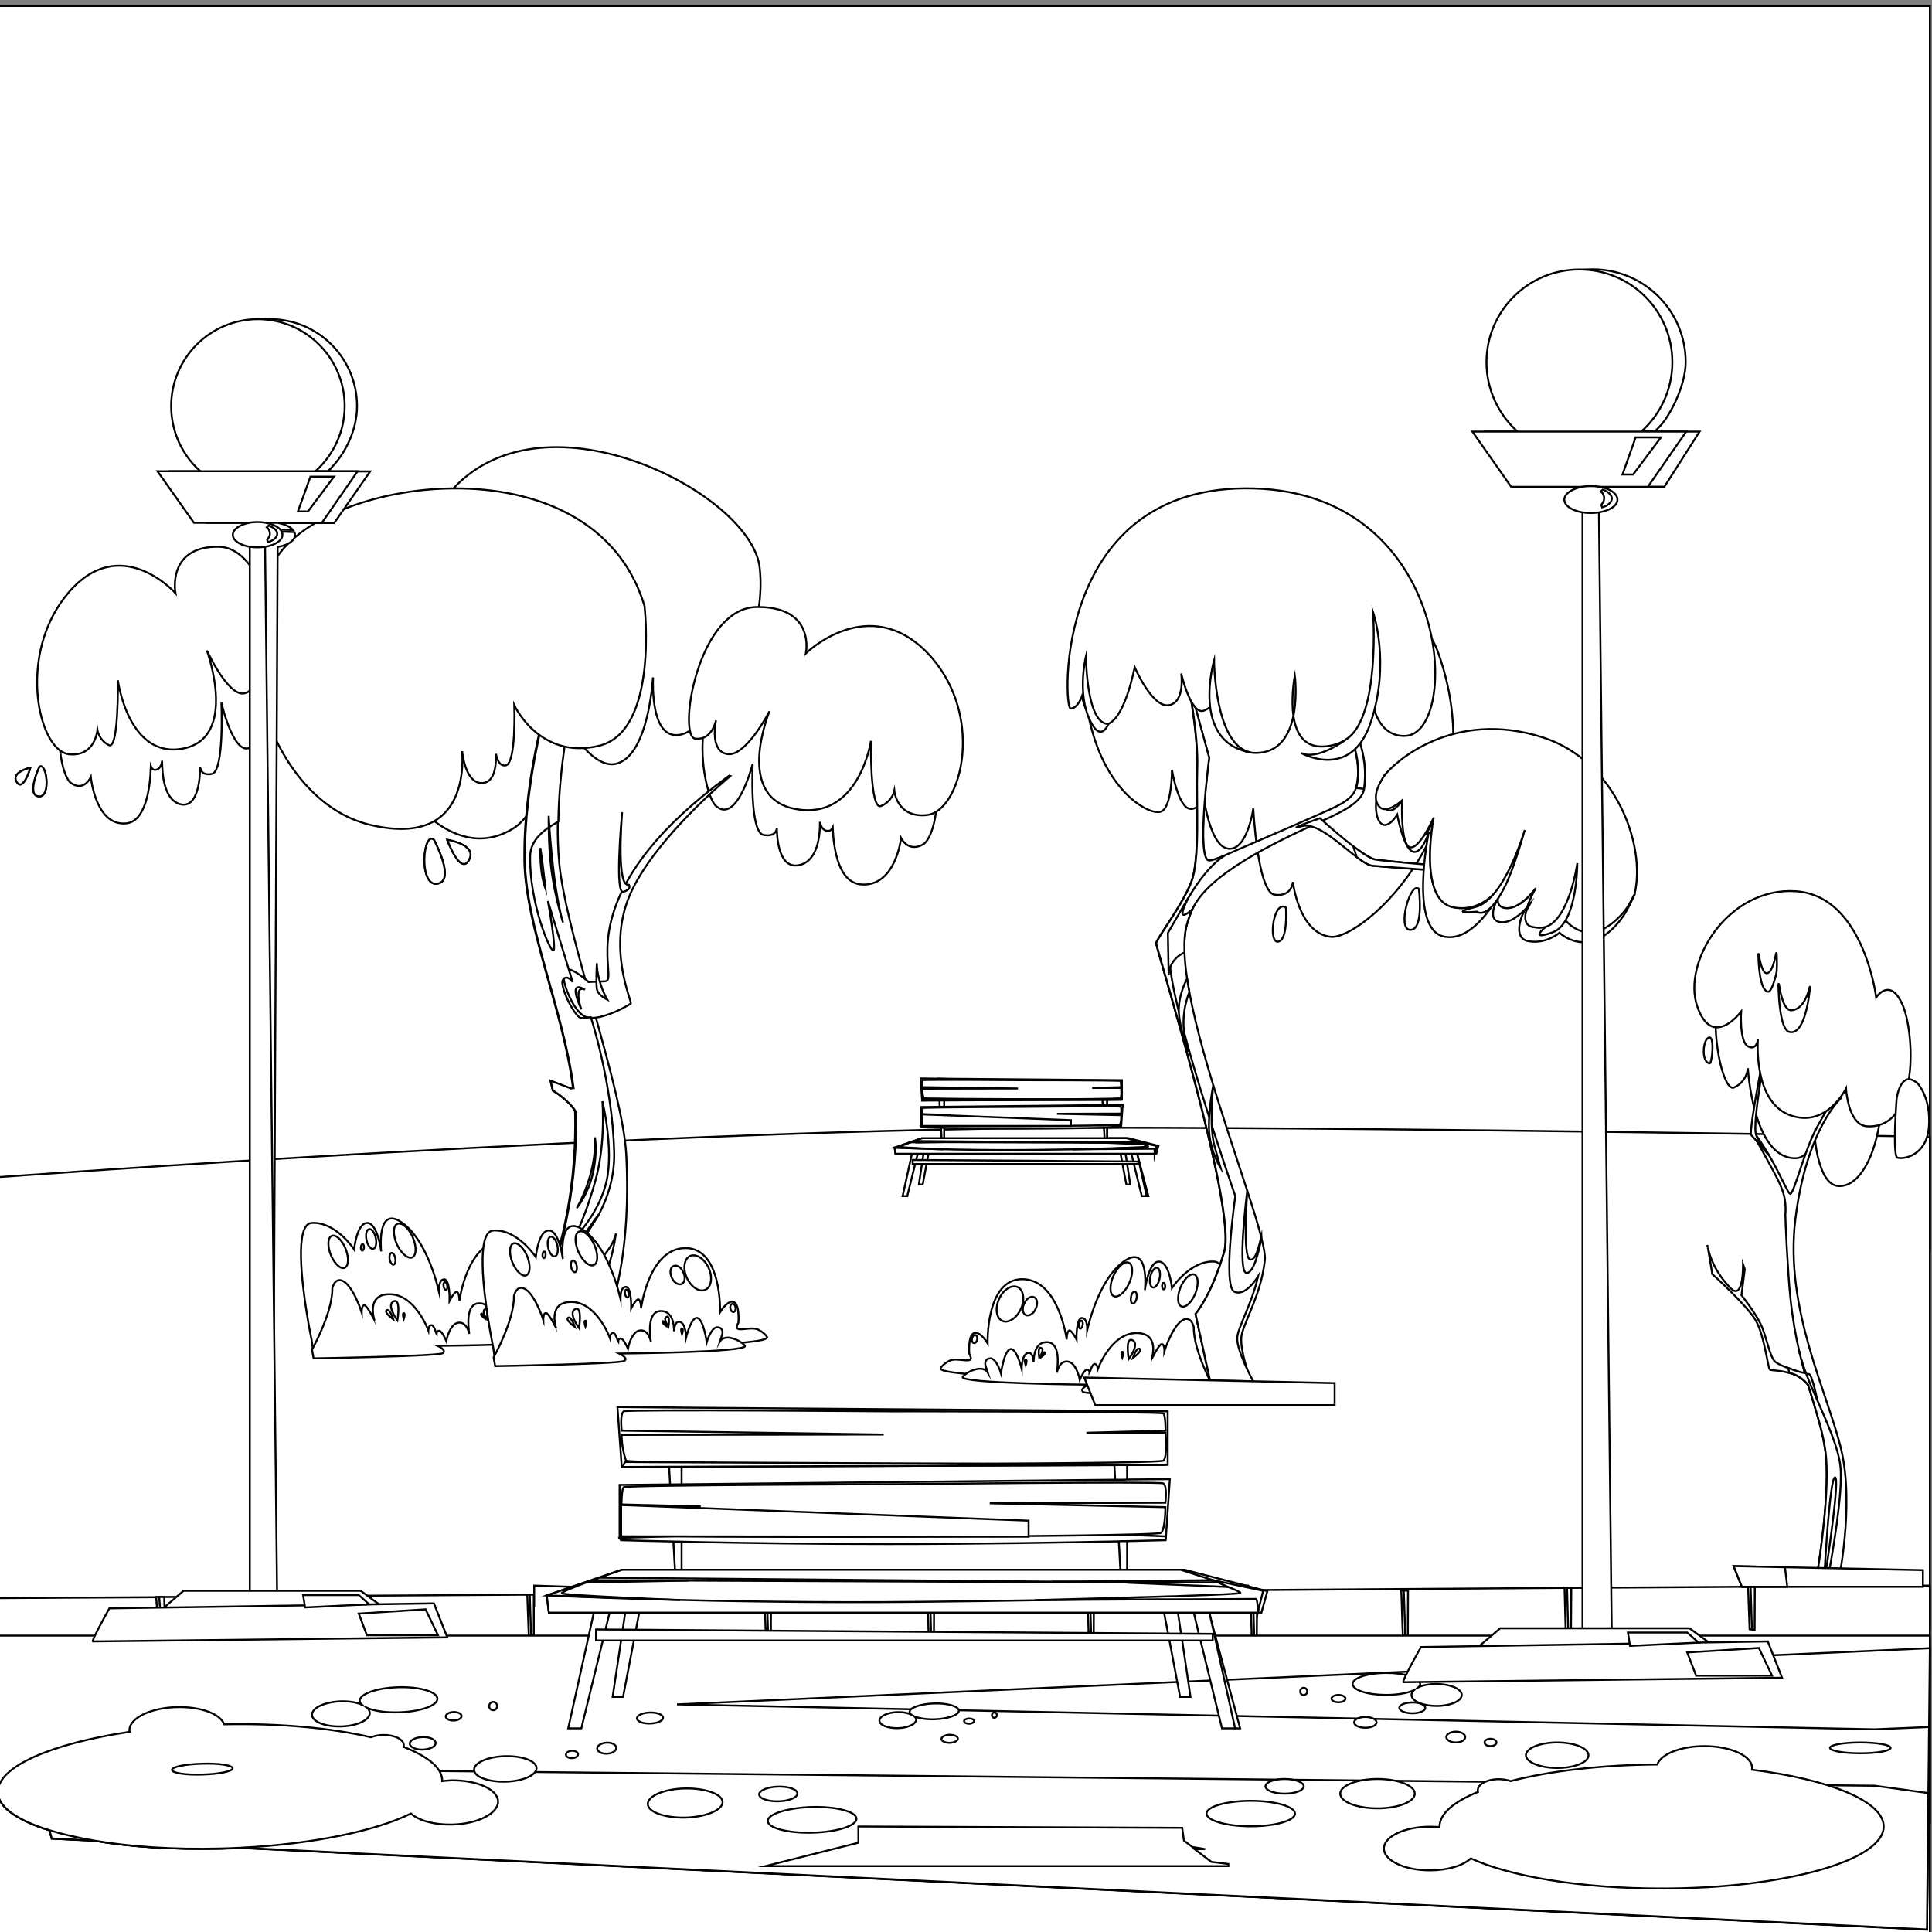 <?xml version="1.0" encoding="utf-8"?>
<!-- Generator: Adobe Illustrator 25.2.0, SVG Export Plug-In . SVG Version: 6.00 Build 0)  -->
<svg version="1.1" baseProfile="tiny" id="Layer_1" xmlns="http://www.w3.org/2000/svg" xmlns:xlink="http://www.w3.org/1999/xlink"
	 x="0px" y="0px" viewBox="0 0 1000 1000" overflow="visible" xml:space="preserve">
<rect x="0" y="0" width="1000" height="1000" fill="#808080" stroke="none"/>
<rect x="-1.1" y="3.1" fill="#FFFFFF" stroke="#000000" stroke-miterlimit="10" width="1000" height="644.2"/>
<path fill="#FFFFFF" stroke="#000000" stroke-miterlimit="10" d="M998.9,843.7c0,0-265.1,27.8-431.1,27.8
	c-225,0-568.9-44.3-568.9-44.3l0-217.9c0,0,347.6-25.6,572.5-25.6c165.2,0,427.5,4.7,427.5,4.7V843.7z"/>
<polygon fill="#FFFFFF" stroke="#000000" stroke-miterlimit="10" points="998.9,820.7 998.9,943.7 -1.1,943.7 -1.1,827.2 
	80.8,826.7 82.4,826.6 85,826.6 272.9,825.4 276.5,830.4 276.5,820.7 395.6,824.6 396.9,824.6 399.1,824.6 480.1,824.1 481.4,824.1 
	482.2,824 483.5,824 562.8,823.5 566.2,823.5 646.1,820.7 647.3,823 650.7,823 809.8,821.9 811.1,821.9 812,821.9 812.3,821.9 
	904.8,821.3 906.1,821.3 907,821.3 908.3,821.3 "/>
<polygon fill="#FFFFFF" stroke="#000000" stroke-miterlimit="10" points="80.8,826.6 82.4,846.6 84,846.6 83.4,826.6 "/>
<polygon fill="#FFFFFF" stroke="#000000" stroke-miterlimit="10" points="82.4,826.6 83.9,846.6 85.5,846.6 85,826.6 "/>
<polygon fill="#FFFFFF" stroke="#000000" stroke-miterlimit="10" points="188.4,826.4 189.3,846.5 190.6,846.7 190.6,826.7 "/>
<polygon fill="#FFFFFF" stroke="#000000" stroke-miterlimit="10" points="189.7,826.6 190.6,846.7 191.9,846.8 191.9,826.8 "/>
<polygon fill="#FFFFFF" stroke="#000000" stroke-miterlimit="10" points="275,825.4 275,846.7 274.9,846.7 273.7,846.5 272.9,825.4 
	"/>
<polygon fill="#FFFFFF" stroke="#000000" stroke-miterlimit="10" points="276.3,825.4 276.3,846.8 275,846.7 274.9,846.7 
	274.2,825.4 "/>
<polygon fill="#FFFFFF" stroke="#000000" stroke-miterlimit="10" points="397.7,824.6 397.7,846.7 397.6,846.7 396.4,846.5 
	395.6,824.6 396.9,824.6 "/>
<polygon fill="#FFFFFF" stroke="#000000" stroke-miterlimit="10" points="399.1,824.6 399,846.8 397.7,846.7 397.6,846.7 
	396.9,824.6 "/>
<polygon fill="#FFFFFF" stroke="#000000" stroke-miterlimit="10" points="482.2,824 482.1,848.4 482.1,848.4 480.7,848.2 
	480.1,824.1 481.4,824.1 "/>
<polygon fill="#FFFFFF" stroke="#000000" stroke-miterlimit="10" points="483.5,824 483.4,848.5 482.1,848.4 482,848.4 481.4,824.1 
	482.2,824 "/>
<polygon fill="#FFFFFF" stroke="#000000" stroke-miterlimit="10" points="562.8,823.1 563.5,846.5 564.8,846.7 564.9,823.3 "/>
<polygon fill="#FFFFFF" stroke="#000000" stroke-miterlimit="10" points="564.1,823.2 564.8,846.7 566.1,846.8 566.2,823.4 "/>
<polygon fill="#FFFFFF" stroke="#000000" stroke-miterlimit="10" points="649.4,823 649.2,848.4 649.2,848.4 647.9,848.2 647.3,823 
	"/>
<polygon fill="#FFFFFF" stroke="#000000" stroke-miterlimit="10" points="650.7,823 650.5,848.5 649.2,848.4 649.2,848.4 648.5,823 
	"/>
<polygon fill="#FFFFFF" stroke="#000000" stroke-miterlimit="10" points="725.3,823.1 726.1,846.5 727.4,846.7 727.5,823.3 "/>
<polygon fill="#FFFFFF" stroke="#000000" stroke-miterlimit="10" points="726.6,823.2 727.4,846.7 728.7,846.8 728.8,823.4 "/>
<polygon fill="#FFFFFF" stroke="#000000" stroke-miterlimit="10" points="809.8,821.7 810.5,848.3 811.8,848.4 812,821.9 "/>
<polygon fill="#FFFFFF" stroke="#000000" stroke-miterlimit="10" points="811.1,821.8 811.8,848.4 813.1,848.5 813.3,822 "/>
<polygon fill="#FFFFFF" stroke="#000000" stroke-miterlimit="10" points="907,821.3 906.9,843.4 906.8,843.4 905.6,843.3 
	904.8,821.3 906.1,821.3 "/>
<polygon fill="#FFFFFF" stroke="#000000" stroke-miterlimit="10" points="908.3,821.3 908.2,843.6 906.9,843.4 906.8,843.4 
	906.1,821.3 907,821.3 "/>
<path fill="#FFFFFF" stroke="#000000" stroke-miterlimit="10" d="M998.9,853.1v150H-1.1v-75.6c0,7.8,10.1,14.7,26.7,19.9l1.2,4.3
	l22.1,1.1c18.5,3.1,41,4.6,65.2,4.1c3.5-0.1,7-0.2,10.5-0.4l872.8,42.3L998.9,853.1z"/>
<path fill="#FFFFFF" stroke="#000000" stroke-miterlimit="10" d="M998.9,846.6v6.5l-1.5,145.6l-872.8-42.3
	c-3.4,0.2-6.9,0.3-10.5,0.4c-24.2,0.6-46.6-0.9-65.2-4.1l-22.1-1.1l-1.2-4.3C9,942.2-1.1,935.3-1.1,927.5v-80.9H998.9z"/>
<path fill="#FFFFFF" stroke="#000000" stroke-miterlimit="10" d="M50.3,934.8c0,0,58.5-3.1,78.5-3.1s16.9,0,24.6,0
	c7.7,0,12.3-1.5,33.9-1.5s53.2,0,53.2,0h171.6c0,0,186.3,0,192.4,0s9.2,3.1,9.2,3.1s-3.1-3.1,0-3.1s3.1,1.5,3.1,1.5
	s13.9-1.5,44.6-1.5c30.8,0,163.2,0,163.2,0h164.7l1.5-1.5H50.3V934.8z"/>
<polygon fill="#FFFFFF" stroke="#000000" stroke-miterlimit="10" points="998.5,893.9 998.9,853.1 350.4,882.2 970.3,895.1 "/>
<polygon fill="#FFFFFF" stroke="#000000" stroke-miterlimit="10" points="970.3,924.3 227.4,916.7 16.4,914.6 25.6,947.4 
	26.8,951.6 48.9,952.7 124.6,956.4 997.4,998.7 998.1,928.1 "/>
<path fill="#FFFFFF" stroke="#000000" stroke-miterlimit="10" d="M737.7,884c0,1.6-3,2.8-6.7,2.8c-3.7,0-6.7-1.3-6.7-2.8
	c0-1.6,3-2.8,6.7-2.8C734.7,881.1,737.7,882.4,737.7,884z"/>
<path fill="#FFFFFF" stroke="#000000" stroke-miterlimit="10" d="M756.6,877.3c0,3.1-5.8,5.7-13,5.7c-7.2,0-13-2.5-13-5.7
	c0-0.9,0.4-1.6,1.2-2.4c-3.2,1.4-8.4,2.4-14.2,2.4c-9.7,0-17.5-2.5-17.5-5.7c0-3.1,7.8-5.7,17.5-5.7c9.7,0,17.5,2.5,17.5,5.7
	c0,0.6-0.3,1.2-0.9,1.7c2.4-1.1,5.7-1.7,9.4-1.7C750.8,871.7,756.6,874.2,756.6,877.3z"/>
<ellipse fill="#FFFFFF" stroke="#000000" stroke-miterlimit="10" cx="706.7" cy="891.5" rx="5.8" ry="2.8"/>
<path fill="#FFFFFF" stroke="#000000" stroke-miterlimit="10" d="M676.6,875.5c0,1-0.8,1.9-1.8,1.9s-1.8-0.8-1.8-1.9
	s0.8-1.9,1.8-1.9S676.6,874.4,676.6,875.5z"/>
<ellipse fill="#FFFFFF" stroke="#000000" stroke-miterlimit="10" cx="692.8" cy="879.2" rx="3.6" ry="1.9"/>
<path fill="#FFFFFF" stroke="#000000" stroke-miterlimit="10" d="M758.4,899.1c0,1.6-2.2,2.8-4.9,2.8s-4.9-1.3-4.9-2.8
	s2.2-2.8,4.9-2.8S758.4,897.5,758.4,899.1z"/>
<path fill="#FFFFFF" stroke="#000000" stroke-miterlimit="10" d="M774.6,901.9c0,1-1.4,1.9-3.1,1.9s-3.1-0.8-3.1-1.9
	s1.4-1.9,3.1-1.9S774.6,900.9,774.6,901.9z"/>
<path fill="#FFFFFF" stroke="#000000" stroke-miterlimit="10" d="M975,945.4c0,17.7-51.5,32.1-115,32.1c-41.9,0-78.6-6.3-98.7-15.6
	c-3.9,3.7-12,6.2-21.2,6.2c-13.2,0-23.8-5.1-23.8-11.3s10.7-11.3,23.8-11.3c1.7,0,3.4,0.1,5,0.2c0-0.1,0-0.2,0-0.2
	c0-6.7,7.3-12.9,19.9-18c-0.1-0.3-0.1-0.6-0.1-0.9c0-3.1,4.8-5.7,10.8-5.7c2.3,0,4.4,0.4,6.2,1c20-5.2,46.6-8.4,75.9-8.6
	c1.9-5.4,12.1-9.5,24.4-9.5c13.7,0,24.7,5.1,24.7,11.3c0,0.3,0,0.6-0.1,0.9C946.9,921,975,932.3,975,945.4z"/>
<path fill="#FFFFFF" stroke="#000000" stroke-miterlimit="10" d="M822.2,908.5c0,3.7-7.2,6.6-16.2,6.6c-8.9,0-16.2-3-16.2-6.6
	s7.2-6.6,16.2-6.6C815,901.9,822.2,904.9,822.2,908.5z"/>
<ellipse fill="#FFFFFF" stroke="#000000" stroke-miterlimit="10" cx="962.9" cy="904.7" rx="15.7" ry="2.8"/>
<path fill="#FFFFFF" stroke="#000000" stroke-miterlimit="10" d="M732.3,928.4c0,4.2-8.7,7.6-19.3,7.6c-10.7,0-19.3-3.4-19.3-7.6
	c0-4.2,8.7-7.6,19.3-7.6C723.7,920.8,732.3,924.2,732.3,928.4z"/>
<path fill="#FFFFFF" stroke="#000000" stroke-miterlimit="10" d="M670.3,938.7c0,3.7-10.3,6.6-22.9,6.6c-12.7,0-22.9-3-22.9-6.6
	s10.3-6.6,22.9-6.6C660.1,932.1,670.3,935.1,670.3,938.7z"/>
<path fill="#FFFFFF" stroke="#000000" stroke-miterlimit="10" d="M674.8,924.6c0,2.1-4.4,3.8-9.9,3.8c-5.5,0-9.9-1.7-9.9-3.8
	s4.4-3.8,9.9-3.8C670.4,920.8,674.8,922.5,674.8,924.6z"/>
<path fill="#FFFFFF" stroke="#000000" stroke-miterlimit="10" d="M329.7,889.4c0,1.6,3,2.8,6.8,2.7c3.7-0.1,6.7-1.4,6.7-3
	c0-1.6-3-2.8-6.8-2.7C332.7,886.5,329.7,887.8,329.7,889.4z"/>
<path fill="#FFFFFF" stroke="#000000" stroke-miterlimit="10" d="M455.2,890.6c0,2.3,4.3,4,9.5,3.9c5.2-0.1,9.5-2.1,9.5-4.4
	c0-0.6-0.3-1.2-0.9-1.7c2.3,1,6.1,1.6,10.3,1.5c7-0.2,12.7-2.2,12.7-4.4c0-2.3-5.7-4-12.8-3.8c-7,0.2-12.7,2.2-12.7,4.4
	c0,0.4,0.2,0.9,0.6,1.2c-1.7-0.7-4.2-1.2-6.8-1.1C459.4,886.3,455.2,888.3,455.2,890.6z"/>
<path fill="#FFFFFF" stroke="#000000" stroke-miterlimit="10" d="M487.3,900.1c0,1.1,1.9,2,4.3,2c2.3-0.1,4.2-1,4.2-2.2
	c0-1.1-1.9-2-4.3-2C489.2,898,487.3,898.9,487.3,900.1z"/>
<path fill="#FFFFFF" stroke="#000000" stroke-miterlimit="10" d="M513.4,887.8c0,0.8,0.6,1.4,1.3,1.3c0.7,0,1.3-0.6,1.3-1.4
	c0-0.8-0.6-1.4-1.3-1.3C513.9,886.4,513.4,887,513.4,887.8z"/>
<path fill="#FFFFFF" stroke="#000000" stroke-miterlimit="10" d="M499,890.9c0,0.8,1.2,1.3,2.6,1.3c1.4,0,2.6-0.7,2.6-1.4
	c0-0.8-1.2-1.3-2.6-1.3C500.2,889.5,499,890.1,499,890.9z"/>
<path fill="#FFFFFF" stroke="#000000" stroke-miterlimit="10" d="M161.5,887.5c0,3.6,6.7,6.3,15,6.1c8.3-0.2,14.9-3.3,14.9-6.9
	c0-1-0.5-1.9-1.4-2.7c3.7,1.6,9.6,2.5,16.3,2.3c11.1-0.3,20.1-3.4,20.1-7c0-3.6-9-6.3-20.1-6s-20.1,3.4-20.1,7c0,0.7,0.3,1.4,1,2
	c-2.7-1.2-6.5-1.8-10.8-1.7C168.2,880.9,161.5,883.9,161.5,887.5z"/>
<path fill="#FFFFFF" stroke="#000000" stroke-miterlimit="10" d="M212.1,902.5c0,1.8,3,3.2,6.7,3.1c3.7-0.1,6.7-1.6,6.7-3.4
	c0-1.8-3-3.2-6.7-3.1C215.1,899.2,212.1,900.7,212.1,902.5z"/>
<path fill="#FFFFFF" stroke="#000000" stroke-miterlimit="10" d="M253.2,883.1c0,1.2,0.9,2.1,2.1,2.1c1.1,0,2.1-1,2-2.2
	s-0.9-2.1-2.1-2.1C254.1,880.9,253.2,881.9,253.2,883.1z"/>
<ellipse transform="matrix(1 -3.165864e-02 3.165864e-02 1 -27.992 7.875)" fill="#FFFFFF" stroke="#000000" stroke-miterlimit="10" cx="234.7" cy="887.9" rx="4.1" ry="2.2"/>
<path fill="#FFFFFF" stroke="#000000" stroke-miterlimit="10" d="M309.1,905c0,1.6,2.2,2.8,5,2.7c2.7-0.1,4.9-1.4,4.9-3
	c0-1.6-2.2-2.8-5-2.7C311.3,902.1,309.1,903.5,309.1,905z"/>
<path fill="#FFFFFF" stroke="#000000" stroke-miterlimit="10" d="M292.9,908.2c0,1,1.4,1.9,3.2,1.8c1.7,0,3.1-0.9,3.1-2
	c0-1-1.4-1.9-3.2-1.8C294.3,906.3,292.9,907.2,292.9,908.2z"/>
<path fill="#FFFFFF" stroke="#000000" stroke-miterlimit="10" d="M257.8,932.5c0,6.2-10.6,11.6-23.8,11.9
	c-9.3,0.2-17.3-2.1-21.3-5.7c-18.3,9-50.7,15.8-88.2,17.7c-3.4,0.2-6.9,0.3-10.5,0.4c-24.2,0.6-46.6-0.9-65.2-4.1
	c-8.7-1.5-16.6-3.3-23.3-5.4C9,942.2-1.1,935.3-1.1,927.5v-0.1c0-13.1,28-25,68.2-31c-0.1-0.3-0.1-0.6-0.1-0.9
	c0-6.2,11-11.6,24.6-11.9c12.3-0.3,22.5,3.5,24.4,8.9c29.3-0.6,55.9,2,76,6.7c1.8-0.7,3.9-1.1,6.2-1.2c6-0.1,10.8,2.3,10.8,5.4
	c0,0.3,0,0.6-0.1,0.8c9.3,3.6,15.7,7.8,18.5,12.4c1,1.7,1.5,3.4,1.5,5.1c0,0.1,0,0.2,0,0.2c1.6-0.2,3.2-0.3,4.9-0.4
	C247,921.4,257.7,926.2,257.8,932.5z"/>
<path fill="#FFFFFF" stroke="#000000" stroke-miterlimit="10" d="M245.4,916c0,3.7,7.3,6.4,16.2,6.2c8.9-0.2,16.2-3.4,16.1-7
	c0-3.7-7.3-6.4-16.2-6.2C252.6,909.2,245.3,912.4,245.4,916z"/>
<path fill="#FFFFFF" stroke="#000000" stroke-miterlimit="10" d="M89,916.1c0,1.6,7.1,2.7,15.7,2.4c8.7-0.2,15.7-1.7,15.7-3.2
	c0-1.6-7.1-2.7-15.7-2.4C96,913.1,89,914.5,89,916.1z"/>
<path fill="#FFFFFF" stroke="#000000" stroke-miterlimit="10" d="M335.3,933.7c0,4.2,8.7,7.3,19.4,7.1c10.7-0.3,19.3-3.9,19.3-8
	s-8.7-7.3-19.4-7.1C343.9,925.9,335.3,929.5,335.3,933.7z"/>
<path fill="#FFFFFF" stroke="#000000" stroke-miterlimit="10" d="M397.4,942.5c0,3.7,10.3,6.4,23,6.1c12.7-0.3,22.9-3.5,22.9-7.2
	c0-3.7-10.3-6.4-23-6.1C407.6,935.7,397.4,938.9,397.4,942.5z"/>
<ellipse transform="matrix(1 -2.767852e-02 2.767852e-02 1 -25.538 11.502)" fill="#FFFFFF" stroke="#000000" stroke-miterlimit="10" cx="402.7" cy="928.2" rx="9.9" ry="3.8"/>
<path fill="#FFFFFF" stroke="#000000" stroke-miterlimit="10" d="M282.2,365c-4.8-6.5-10-12.8-15.3-18.9
	c-5.8-6.7-11.6-13.4-17.3-20.2c-5-5.9-10.8-11.1-17-15.8c-6.3-4.9-12.9-9.3-19.6-13.7c-0.4-0.3-0.8-0.5-1.2-0.8
	c-19.3,61.3,5.4,122.3,5.4,122.3s2.8,3.4,7.6,7.1c8.6,6.6,23.5,14.1,40.2,4.2c2.9-1.7,5.3-4,7.4-6.7c7.6-10,9.9-25.7,10.2-39.8
	c0.1-5.4,0-10.5-0.3-15C282.4,366.7,282.3,365.8,282.2,365z"/>
<path fill="#FFFFFF" stroke="#000000" stroke-miterlimit="10" d="M393.2,293.8c-4-38-110-93.2-158.5-41c-3,3.2-5.8,6.8-8.3,10.9
	c-6.2,10.1-10.9,20.5-14.2,30.9c1.3,0.9,2.6,1.8,4,2.6c6.6,4.4,13.2,8.9,19.4,13.9c3,2.4,6,5,8.8,7.7c2.9,2.8,5.4,5.8,8,8.8
	c5.8,6.9,11.8,13.6,17.6,20.4c4.2,4.9,8.2,9.9,12.1,15c-0.6-6.2-1.2-10.4-1.3-10.8c0.2,0.5,3.2,7.2,7.8,15.2
	c1.6,2.8,3.3,5.7,5.2,8.6c2.6,4,5.5,7.9,8.6,11.2c5.6,6,11.6,9.8,17.3,7.9c13.8-4.6,17.4-32.9,18.3-44.5c-0.3,10,0.6,31.4,13.3,29.8
	c1.8-0.2,3.7-0.9,5.7-2.1c2.7-1.5,5.5-3.7,8.4-6.6c5.6-5.6,11.2-13.4,16-22.7c5.3-10.3,9.6-22.3,11.4-34.7
	C393.7,307.6,394,300.6,393.2,293.8z"/>
<path fill="#FFFFFF" stroke="#000000" stroke-miterlimit="10" d="M484.5,420.2c-1.1,8.5-3.8,15.3-6.8,16.9
	c-7.6,4.3-11.3-3.3-11.3-3.3s-2.8,25.3-20.6,24c-11.6-0.9-14.3-17.8-14.8-29.5c-0.5,1.1-1.2,1.8-2.5,1.8c-2.6-0.1-3.7-2.5-4.1-4.7
	c0.1,6.7-1,20-10.4,22.3c-11.1,2.8-11.9-14.8-11.9-19.1c-0.2,1.6-1.2,4.5-6.8,3.6c-7.5-1.2-5.7-36.9-5.7-36.9s-8,31.6-19,21.9
	c-3.7-3.3-7.9-19.2-6.8-35.2c0.2-3.4,0.7-6.9,1.5-10.2c2.3-9.6,7.2-18.2,16-22.7c15.5-7.8,43.2-3.1,90.6,30.7
	C484,388.4,486.3,406.5,484.5,420.2z"/>
<path fill="#FFFFFF" stroke="#000000" stroke-miterlimit="10" d="M352.9,696.8l-5.2-0.1h0l-66.4-0.9c-1.1,0-1.7,0-1.7,0l-2.4,0h-0.4
	l-28.2-0.4c0,0,0,0,0,0c0,0,0,0-0.1-0.1c-0.2-0.2-0.9-1-1.8-1.9l-0.6-0.6c0,0,0,0,0,0l-0.6-0.6c-0.1-0.1-0.1-0.1-0.2-0.2
	c-1.2-1.2-2.6-2.4-3.8-3.1c-0.2-0.1-0.3-0.2-0.5-0.3c0,0,0,0,0,0c-0.2-0.1-0.3-0.2-0.5-0.2c-0.2-0.1-0.4-0.1-0.5-0.1
	c0,0-0.1,0-0.2,0c-0.1,0-0.2,0-0.3,0c-0.1,0-0.1,0-0.2,0.1c-1.9,0.6-5.5,3.1-9,4.8c-0.3,0.2-0.7,0.3-1,0.4c-1,0.4-2,0.7-2.9,0.9
	c-2.5,0.4-7.7,0.7-12.2,1h0l-41.9,1c0,0,0,0,0,0h0c0.2-0.1,1.6-1.1,3.6-2.2c0.5-0.3,1-0.5,1.5-0.8c0.3-0.2,0.6-0.3,1-0.5
	c0.3-0.2,0.7-0.3,1-0.5c0.4-0.2,0.7-0.3,1.1-0.5c0.1,0,0.1-0.1,0.2-0.1c0.3-0.1,0.6-0.2,0.8-0.3c0.3-0.1,0.6-0.2,0.9-0.3
	c0.2,0,0.3-0.1,0.4-0.1c1-0.2,2,0,2.9,0.2c0.1,0,0.3,0.1,0.4,0.1c0.4,0.1,0.7,0.3,1.1,0.4c0.9,0.4,1.7,0.9,2.5,1.3
	c0.6,0.3,1.2,0.6,1.8,0.8c0.1,0,0.3,0.1,0.4,0.1c0.1,0,0.2,0,0.3,0c1.1,0,3.3-0.7,6.2-1.6c7.2-2.5,18.1-7,21-7.1
	c4.2-0.2,5.6,1.1,5.6,1.1l0,0c0.2-0.2,1.7-1.7,3.4-3.4c0.2-0.2,0.4-0.4,0.5-0.5c0.7-0.7,1.5-1.4,2.1-2c0.2-0.2,0.4-0.4,0.6-0.6
	c0.2-0.2,0.4-0.4,0.6-0.5c0.3-0.2,0.5-0.4,0.7-0.6c0.2-0.1,0.3-0.2,0.4-0.2c0.1,0,0.2,0,0.4,0c0.4,0,0.7,0.2,0.9,0.3v0
	c0,0,0,0,0.1,0.1c0.3,0.2,0.5,0.5,0.5,0.5s3.9-2,5.8-2.1c1.9-0.1,7.3,5.1,7.3,5.1s0,0,2.8-0.6c2.8-0.6,14.3-8.9,16.2-9.1
	c1.9-0.2,2.4,2.3,2.4,2.3s0,0,0-0.1c0,0,0-0.1,0.1-0.1c0.1-0.1,0.2-0.3,0.3-0.6c0.4-0.7,1-2,1.8-3.5c0.2-0.3,0.4-0.7,0.6-1
	c1.1-1.9,2.5-4.2,3.9-6.2c0.3-0.4,0.5-0.7,0.8-1c0.6-0.7,1.1-1.4,1.7-2c1.4-1.5,2.6-2.6,3.6-3.4c2.5-2,4.1-2.2,4.1-2.2s0,0,0-0.1
	c0.3-0.8,3.3-9.5,6.1-23.2c2.8-13.5,5.3-32.1,5-53.1v-0.1c0-1,0-2-0.1-3.1c-0.2-4-0.5-8.1-1-12.2c-5-39.8-24.5-83.3-25.2-117.5
	c0-1.3,0-2.6,0-4c0-6.5,0.3-13,0.9-19.2c1.4-16.8,4.3-32,6.6-42.2c1.7-7.8,3.1-12.6,3.1-12.6l0.2,0l6.1-0.2l1.8-0.1l1.1,0l3.9-0.1
	c0,0-0.4,2-1,5.4c-0.2,1-0.4,2.2-0.6,3.4c-0.5,2.9-1.1,6.4-1.6,10.3c-1.5,10.5-2.9,24.4-3.2,38.9c-0.1,7.2,0.1,14.5,0.8,21.7
	c1.6,16.3,8,40.4,14.9,65.2c1.2,4.5,2.5,9,3.8,13.6c7.6,27.5,14.9,54.3,15.9,71.1c0.7,12.9,0.6,24.4,0,34.4c-1,17-3.5,29.7-5.5,37.7
	c-2.2,8.7,0.2,13.8,1.9,16.1c0.8,1,1.4,1.5,1.4,1.5s1.8-0.9,4-1.7c0,0,0,0,0,0c1.3-0.5,2.7-0.9,4-1.1c0,0,0,0,0,0
	c1.2-0.2,2.2-0.2,3,0.2c3,1.4,5.3,6.2,5.3,6.2L352.9,696.8z"/>
<path fill="#FFFFFF" stroke="#000000" stroke-miterlimit="10" d="M378,401.7c0,0-37.1,30.4-50.9,59.1c-13.8,28.7,0.2,57.8-0.6,58.6
	c-0.5,0.5-6.4,4-12.6,6c-1.2,0.4-2.4,0.7-3.5,1c0,0-0.1,0-0.2,0c-1.8,0.4-3.6,0.6-5.2,0.4c-0.2,0-0.3,0-0.5-0.1
	c-0.9-0.1-1.8-0.5-2.7-1.1c-4.4-3-8.2-11.1-9.7-17.1c0,0,0-0.1,0-0.1c-0.8-3.4-0.9-6,0.2-6.6c2.3-1.3,7.7,2.6,10.5,4.9
	c0.5,0.4,0.9,0.8,1.2,1h0c0.4,0.4,0.6,0.6,0.6,0.6l1.8-0.1l2.6-0.1l4.5-0.2c0.4-0.1,0.7-0.3,0.9-0.6c1.3-1.8-0.2-7.3,0-16.1
	c0-0.3,0-0.5,0-0.5c0.3-11,3.5-27,18.1-46.7c1.1-1.6,2.4-3.1,3.7-4.8h0c9.3-11.5,22.5-24.1,41.2-37.7L378,401.7z"/>
<path fill="#FFFFFF" stroke="#000000" stroke-miterlimit="10" d="M300.4,581.7c-0.4-2.3-1.3-4.4-2.5-6.3c-0.8-1.2-1.7-2.4-2.6-3.5
	c0,0,0,0,0,0c-0.3-0.4-0.6-0.7-1-1c-3.9-4-8.2-6.4-8.2-6.4l-1.2-5.1l10.1,3.9c0,0,0,0.1,0,0.1c0.1,0.1,0.3,0.2,1,0
	c0.1,0,0.2-0.1,0.3-0.1c0.2-0.1,0.4-0.1,0.5,0c1.3,0.2,3,2.5,3,2.5S302,591.8,300.4,581.7z"/>
<path fill="#FFFFFF" stroke="#000000" stroke-miterlimit="10" d="M322.6,461.6c-4.3,1.2-1.1-35.7-0.6-41.2c-0.4,5.3-2.8,39,3.4,37.5
	h0C325.5,457.8,327.3,460.3,322.6,461.6z"/>
<path fill="#FFFFFF" stroke="#000000" stroke-miterlimit="10" d="M317.9,596.3c-1-36.2-12.1-69.8-12.1-69.8s-0.1,0-0.2,0
	c-0.4,0.1-1.7,0.2-4,0.4c-0.2,0-0.5,0-0.7,0c-0.5,0-1.1-0.3-1.7-1c-2.5-2.4-5.9-8.7-7.4-13.5c0,0,0,0,0-0.1c-0.8-2.4-1-4.4-0.4-5.2
	c2-2.9,4.8,0.8,5,1.2l-12.8-41.9c0.3,1.6,4.5,25.3,2.8,25.6c-1.8,0.4-12.4-24.7-12-48.8c0.1-6.2,4-11.1,9.6-14.9
	c0.1-0.1,0.2-0.2,0.3-0.2c1.5-1,3-1.9,4.7-2.8c0.2-14.5,1.7-28.3,3.2-38.9c0.6-4,1.1-7.4,1.6-10.3c0.2-1.3,0.4-2.4,0.6-3.4l-2.9-5.3
	l-1.1,0l-1.8,0.1l-6.1,0.2l-0.2,0c0,0-1.4,4.8-3.1,12.6c-2.2,10.1-5.1,25.4-6.6,42.2c-0.5,6.3-0.9,12.7-0.9,19.2c0,1.4,0,2.7,0,4
	c0.6,34.2,20.1,77.7,25.2,117.5c-0.2,0-0.4,0-0.5,0c-0.1,0-0.2,0.1-0.3,0.1c-0.7,0.2-0.9,0.1-1,0c0,0,0-0.1,0-0.1c0,0,0,0,0,0
	l-10.1-3.8l1.2,5.1c0,0,4.3,2.4,8.2,6.4c0.3,0.3,0.7,0.7,1,1c0,0,0,0,0,0c1,1.1,1.9,2.2,2.6,3.5c0,1,0.1,2,0.1,3.1v0.1
	c0.4,21-2.2,39.6-5,53.1c-2.8,13.8-5.8,22.4-6.1,23.2l0,0.1c0,0,1.1-0.8,3-2.3c1.4-1.2,3.2-2.8,5.3-4.8c0,0,0,0,0,0
	c2-1.9,4.1-4.2,6.2-6.8c0,0,0,0,0,0c2.2-2.7,7.2-10.3,7.9-11.5c0,0,0.1-0.1,0.1-0.1C314.5,620.2,318.2,609.1,317.9,596.3z
	 M307.9,588.7c0,0,1.5,6.8-0.9,18.1c-2.3,10.7-7.9,17.8-8.5,18.5C299.3,624.1,308.9,607,307.9,588.7z M314,611.1
	c-1.8,8.2-5.7,15.3-9.3,20.6c-3.9,5.7-7.4,9.1-7.4,9.1s1.7-3.4,4-9.1c2.3-5.7,5.1-13.7,7.5-23c4.7-18.7,3-38.7,3-38.7
	S317.7,594.2,314,611.1z"/>
<path fill="#FFFFFF" stroke="#000000" stroke-miterlimit="10" d="M318.8,638.5c-7.1,49.8-38.8,49.8-40.5,49.8c-1,0-3.6-4.4-5.7-8.1
	c-0.3-0.5-0.6-1-0.8-1.5c-1.1-2-1.9-3.6-1.9-3.6l0-0.2c0,0,0-0.1,0-0.1c0.1-0.1,0.2-0.3,0.3-0.6c0.4-0.7,1-2,1.8-3.5
	c0.2-0.3,0.4-0.7,0.6-1c1.1-1.9,2.5-4.2,3.9-6.2c0.3-0.4,0.5-0.7,0.8-1c0.6-0.7,1.1-1.4,1.7-2c1.4-1.5,2.6-2.6,3.6-3.4
	c-3.3,2.7-7.2,10.3-5.4,12.1c1.7,1.7,7.7,3,21.9-7.2c0.8-0.5,1.6-1.1,2.4-1.8c2.3-1.7,4.3-3.4,6-5.1c0,0,0,0,0,0
	C316.8,646.6,318.5,640,318.8,638.5z"/>
<path fill="#FFFFFF" stroke="#000000" stroke-miterlimit="10" d="M317.2,670.5c0,0.1-0.1,0.2-0.2,0.4
	C317.1,670.7,317.2,670.6,317.2,670.5z"/>
<path fill="#FFFFFF" stroke="#000000" stroke-miterlimit="10" d="M347.7,696.8c-0.2,0.4-56-0.7-66.5-0.9c-1.1,0-1.7,0-1.7,0
	s21.1-4.8,28.6-12.9c6-6.4,8.2-10.6,8.9-12c-0.6,1.5-2,6.2-0.2,11.1c0.7,1.8,2.1,2.7,3.9,3c1.7,0.3,3.7,0.1,5.4-0.2c0,0,0,0,0,0
	c1.2-0.2,2.3-0.5,3-0.8c-6.3,2.5-6.9,7.5-6.1,8.6c0.9,1.2,13.9-1.4,13.9-1.4S347.2,696,347.7,696.8L347.7,696.8
	C347.7,696.7,347.7,696.7,347.7,696.8z"/>
<path fill="#FFFFFF" stroke="#000000" stroke-miterlimit="10" d="M276.7,695.8l-28.2-0.4c0,0,0,0,0,0l-0.1-0.1
	c-0.2-0.2-0.9-1-1.8-1.9c-0.2-0.2-0.4-0.4-0.6-0.6c0,0,0,0,0,0c-0.2-0.2-0.4-0.4-0.6-0.6c-0.1-0.1-0.1-0.1-0.2-0.2
	c-1.2-1.2-2.6-2.4-3.8-3.1c-0.2-0.1-0.3-0.2-0.5-0.3c0,0,0,0,0,0c-0.2-0.1-0.3-0.2-0.5-0.2c-0.2-0.1-0.4-0.1-0.5-0.1
	c0,0-0.1,0-0.2,0c-0.1,0-0.2,0-0.3,0c-0.1,0-0.1,0-0.2,0.1c-1.9,0.6-5.5,3.1-9,4.8c-0.3,0.2-0.7,0.3-1,0.4c-1,0.4-2,0.7-2.9,0.9
	c-2.5,0.4-7.7,0.7-12.2,1h0l-41.9,1c0.2-0.1,1.6-1.1,3.6-2.2c0.5-0.3,1-0.5,1.5-0.8c0.3-0.2,0.6-0.3,1-0.5c0.3-0.2,0.7-0.3,1-0.5
	c0.4-0.2,0.7-0.3,1.1-0.5c0.1,0,0.1-0.1,0.2-0.1c0.3-0.1,0.6-0.2,0.8-0.3c0.3-0.1,0.6-0.2,0.9-0.3c0.2,0,0.3-0.1,0.4-0.1
	c1-0.2,2,0,2.9,0.2c0.1,0,0.3,0.1,0.4,0.1c0.4,0.1,0.7,0.3,1.1,0.4c0.9,0.4,1.7,0.9,2.5,1.3c0.6,0.3,1.2,0.6,1.8,0.8
	c0.1,0,0.3,0.1,0.4,0.1c0.1,0,0.2,0,0.3,0c1.1,0,3.3-0.7,6.2-1.6c0.2,0,14.9,0,22.9-0.9c8-0.9,3.8-5.1,3.8-5.1l0,0
	c0.2-0.2,1.7-1.7,3.4-3.4c0.2-0.2,0.4-0.4,0.5-0.5c0.7-0.7,1.5-1.4,2.1-2c0.2-0.2,0.4-0.4,0.6-0.6c0.2-0.2,0.4-0.4,0.6-0.5
	c0.3-0.2,0.5-0.4,0.7-0.6c0.2-0.1,0.3-0.2,0.4-0.2c0.1,0,0.2,0,0.4,0c0.4,0,0.7,0.2,0.9,0.3v0c0,0,0,0,0.1,0.1
	c0.1,0.1,0.2,0.2,0.5,0.5c2.9,2.9,17.3,16.8,21,14.5c4.1-2.5-5.6-8.9-5.6-8.9s12.6-5.9,13.9-6.1c0.8-0.2,2.2,5.4,4.8,10.2
	c1,1.9,2.2,3.7,3.6,4.9c0,0,0,0,0,0C274.2,695,275.4,695.6,276.7,695.8z"/>
<path fill="#FFFFFF" stroke="#000000" stroke-miterlimit="10" d="M274.2,695.1c-8.7-8-0.7-15.8-0.7-15.8l-0.9-2
	c0,0-4.6,7.9-2.7,14.1C271.9,697.6,274.2,695.1,274.2,695.1z"/>
<path fill="#FFFFFF" stroke="#000000" stroke-miterlimit="10" d="M309.8,628.7c-5,8.4-16.9,25.4-9.7,28.8c1.4,0.7,4.1,0.3,8.8-3.2
	c3,3.2-7.3,9.4-7.3,9.4v-1.9c0,0-4.7,1.7-6.4-3.4C292.8,650.5,309.8,628.7,309.8,628.7z"/>
<path fill="#FFFFFF" stroke="#000000" stroke-miterlimit="10" d="M297.1,645c-4.6,5-5.8,16-5.8,16s-3.1-7.8-0.1-12.1
	C294,644.6,297.1,645,297.1,645z"/>
<path fill="#FFFFFF" stroke="#000000" stroke-miterlimit="10" d="M314.3,517.4c0,0-5-2.3-5.4-5.7c0,0,0,0,0,0
	c-0.4-3.1-0.1-10.9,0-12.7c0-0.2,0-0.4,0-0.4C309.2,508.8,314.3,517.4,314.3,517.4z"/>
<path fill="#FFFFFF" stroke="#000000" stroke-miterlimit="10" d="M291.4,477.5c0,0-4.2-13.2-6-27.3c-1.7-13.1-1.4-27.9-1.4-27.9
	S285.8,458.4,291.4,477.5z"/>
<path fill="#FFFFFF" stroke="#000000" stroke-miterlimit="10" d="M282.3,459.9c0,0-1-9.4-1.5-13.1c-0.5-3.7-1.1-7.9-1.1-7.9
	S279.1,451.5,282.3,459.9z"/>
<path fill="#FFFFFF" stroke="#000000" stroke-miterlimit="10" d="M302.8,512.3c0,0-3.6-2.2-3.4,3.1c0.1,3.4,1.5,7,1.5,7
	S293.1,506.4,302.8,512.3z"/>
<path fill="#FFFFFF" stroke="#000000" stroke-miterlimit="10" d="M484.5,420.2c-1.6,1-3.2,1.5-4.9,1.7
	c-15.4,1.5-16.7-12.5-16.7-12.5s-1.1,5.4-6.9,7.8c-5.8,2.4-5.2-33.7-5.2-33.7s-6.1,41.1-38.7,35.3c-31.9-5.6-14.5-48.9-13.8-50.7
	c-0.7,1.4-12.5,23.7-21.8,22.2c-8.7-1.3-6.4-14.8-5.9-17.4c-0.4,1.6-2,7.3-6.7,9c-1.2,0.4-2.5,0.6-4.1,0.4c-1.3-0.2-2.2-1.6-2.7-4.1
	c-3.1-14.6,8.2-63.7,34.5-64c0.4,0,0.9,0,1.3,0c29.3,0.3,24.2,24,24.2,24s32.3-31.8,63-0.2C507.7,366.9,499.7,410.9,484.5,420.2z"/>
<path fill="#FFFFFF" stroke="#000000" stroke-miterlimit="10" d="M136.7,367.6c-1.1,8.9-3.4,16-5.4,18c-9.6,9.7-16.7-21.9-16.7-21.9
	s1.6,35.7-5,36.9c-5.2,0.9-5.9-2.3-6-3.8c0,3.9-0.5,22.2-10.5,19.4c-8.3-2.4-9.2-15.7-9.2-22.4c-0.3,2.2-1.2,4.6-3.6,4.7
	c-1.1,0-1.8-0.7-2.2-1.8c-0.4,11.7-2.8,28.7-13,29.5c-15.7,1.3-18.1-24-18.1-24s-3.3,7.6-10,3.3c-2.6-1.6-5-8.4-5.9-17
	c-1.6-13.7,0.4-31.7,11-40.3c53.9-43.7,78.7-38.9,89-21.1c3.8,6.6,5.6,14.9,6.1,23.3C137.7,356.4,137.4,362.4,136.7,367.6z"/>
<path fill="#FFFFFF" stroke="#000000" stroke-miterlimit="10" d="M141,350.9c-1.4,0.2-2.6,0-3.6-0.4c-3.6-1.4-5.2-5.9-5.7-8.1
	c-0.1-0.4-0.2-0.7-0.2-0.9c0.4,2.6,2.4,16.1-5.2,17.4c-8.2,1.4-18.6-20.9-19.2-22.2c0.6,1.8,15.9,45.1-12.1,50.7
	c-28.6,5.8-34-35.3-34-35.3s0.5,36.1-4.6,33.6s-6-7.8-6-7.8s-1.1,13.9-14.7,12.5c-1.5-0.2-2.9-0.8-4.3-1.7
	c-13.4-9.3-20.4-53.3,4-81.9c27-31.6,55.4,0.2,55.4,0.2s-4.6-24.4,22.4-24c10,0.1,17.5,9.3,22.6,20.9
	C144.3,323.5,146,350.2,141,350.9z"/>
<path fill="#FFFFFF" stroke="#000000" stroke-miterlimit="10" d="M310.1,386c-2.7,0.7-5.3,1-7.8,1.2c-3.7,0.2-7.1-0.1-10.2-0.8
	c-3.5-0.8-6.6-2.1-9.4-3.7c-1.3-0.7-2.5-1.6-3.7-2.4c-8.8-6.5-12.8-15.3-12.8-15.3s1.1,30.7-4.6,31.2c-3,0.3-4.3-2.9-4.9-6
	c0.2,6.1-0.7,14.8-7,15.1c-7.6,0.4-9.9-11.4-10.5-16.5c0.5,6.9,0.7,27.2-14.2,36.1c-7.2,4.2-17.8,5.8-33.6,2
	c-26.4-6.4-45.7-31.2-54.6-59.3c-2.6-8.3-4.4-16.8-5.1-25.3c-0.5-5.1-0.6-10.2-0.4-15.1c0.4-8.3,1.8-16.2,4.3-23.5
	c2.9-8.5,7.3-16.1,13.4-22.2c16.7-16.9,51-28.5,85.8-28.7c42.4-0.3,85.5,16.3,98.8,60.9C333.6,313.7,341,378.6,310.1,386z"/>
<path fill="#FFFFFF" stroke="#000000" stroke-miterlimit="10" d="M242.7,445.2c-4.5,8-11.2-10.5-11.2-10.5S247.3,437.1,242.7,445.2z
	"/>
<path fill="#FFFFFF" stroke="#000000" stroke-miterlimit="10" d="M226.3,457.4c-9.8,1.4-7.3-27.6-1.7-22.7
	C224.6,434.7,236.1,456,226.3,457.4z"/>
<path fill="#FFFFFF" stroke="#000000" stroke-miterlimit="10" d="M15.7,397.4c0,0-3.7,12.6-7,7.4C5.4,399.6,15.7,397.4,15.7,397.4z"
	/>
<path fill="#FFFFFF" stroke="#000000" stroke-miterlimit="10" d="M20.1,412.2c-6.6-0.5,0.2-15.1,0.2-15.1
	C23.9,393.6,26.7,412.8,20.1,412.2z"/>
<path fill="#FFFFFF" stroke="#000000" stroke-miterlimit="10" d="M15.7,397.4c0,0-3.7,12.6-7,7.4C5.4,399.6,15.7,397.4,15.7,397.4z"
	/>
<path fill="#FFFFFF" stroke="#000000" stroke-miterlimit="10" d="M20.1,412.2c-6.6-0.5,0.2-15.1,0.2-15.1
	C23.9,393.6,26.7,412.8,20.1,412.2z"/>
<path fill="#FFFFFF" stroke="#000000" stroke-miterlimit="10" d="M224.6,434.7c0,0,11.5,21.3,1.7,22.7
	C216.5,458.8,219,429.8,224.6,434.7z"/>
<path fill="#FFFFFF" stroke="#000000" stroke-miterlimit="10" d="M242.7,445.2c-4.5,8-11.2-10.5-11.2-10.5S247.3,437.1,242.7,445.2z
	"/>
<path fill="#FFFFFF" stroke="#000000" stroke-miterlimit="10" d="M566.9,713.6c0,0-6.1,3.1-3.3,5.5c2.8,2.3,64.1,0.9,64.1,0.9
	l0.9-6.4c0,0,5.2-24.9,5.5-42.8c0.2-9.8-1.1-17.5-5.5-17.8c-12.5-0.8-22,13.7-22,13.7s-1.3-13.5-6.7-13.7
	c-5.3-0.2-7.3,14.3-7.3,14.7c0.1-0.6,2.4-24.4-11-14.7c-13.5,9.7-18.8,35.3-18.9,35.7c0-0.2,0.4-6.5-2.7-6.5
	c-3.1,0-2.8,11.1-2.8,11.1s-2.7-5.3-3.9-4.6c-1.2,0.7-1.2,4.6-1.2,4.6s-4-31.2-23-31.2c-19,0-17.9,33.2-17.9,33.2s-4.1-6.8-7.2-5.2
	c-1.6,0.8-2.1,3.4-2.3,5.9c-0.2,2.4,0,4.7,0,4.7l0,0c3.7,6.5-6,1.3-10.4,3.7c-1.9,1-3.6,2.3-4.4,3.7
	C484.2,712.8,566.9,713.6,566.9,713.6z"/>
<path fill="#FFFFFF" stroke="#000000" stroke-miterlimit="10" d="M563.4,716.7c0,0-4.9,2.2-2.7,3.8c2.3,1.6,66.9,2.7,66.9,2.7
	l0.8-4.5c0,0-10.8-19.4-10.5-31.8c-0.7-2.5-1.9-4.3-3.9-4.2c-6.1,0.4-11.3,16.6-11.3,16.6s0.1-3.6-1.4-3.6c-1.4,0-5.3,7.9-5.3,8
	c0.1-0.2,4.8-14.1-8.2-13.7c-13,0.4-19.6,18.7-19.6,18.7s-0.1-2.7-1.6-2.7c-1.5,0-2.6,4.8-2.7,4.9c0-0.1,0.2-2-1.3-2
	c-1.5,0-3.7,5.3-3.7,5.3s-1.7-9.2-6.5-9.5c-3.6-0.2-4.9,3.8-5.4,5.8c0.6-3.8,1.9-15.5-4.9-15.8c-6.4-0.3-7.1,7.2-7.1,10.5
	c-0.1-2.1-0.7-5.5-3-4.9c-3.2,0.8-3.2,8.1-3.2,8.1s-2.7-11-5.9-10.1c-3.2,0.9-4.8,12.5-4.8,12.5s-2.4-8.3-5.9-7.7
	c-1,0.2-1.6,0.6-1.9,1.2c-0.8,1.3,0,3.2,0,3.2l0.9,2.8c0,0-1.5-2.5-5.4-1.7c-3.9,0.7-6.8,3.1-7.5,4.1
	C496.4,716.1,563.4,716.7,563.4,716.7z"/>
<path fill="#FFFFFF" stroke="#000000" stroke-miterlimit="10" d="M576.3,660.4c-2.1,4.8-2,9.5,0.2,10.5c2.3,1,5.8-2,8-6.8
	c2.1-4.8,2-9.5-0.2-10.5C582,652.5,578.5,655.6,576.3,660.4z"/>
<path fill="#FFFFFF" stroke="#000000" stroke-miterlimit="10" d="M517.1,672.4c-2.2,4.8-1.4,9.9,1.7,11.3c3.1,1.4,7.4-1.4,9.6-6.2
	c2.2-4.8,1.4-9.9-1.7-11.3C523.5,664.8,519.2,667.6,517.1,672.4z"/>
<path fill="#FFFFFF" stroke="#000000" stroke-miterlimit="10" d="M530.1,674.7c-1.2,2.6-0.8,5.3,0.9,6c1.7,0.7,4-0.7,5.1-3.3
	c1.2-2.6,0.8-5.3-0.9-6S531.3,672.1,530.1,674.7z"/>
<path fill="#FFFFFF" stroke="#000000" stroke-miterlimit="10" d="M503.1,692.9c-0.2,1.2,0.3,2.2,1,2.3c0.7,0.1,1.5-0.7,1.7-1.9
	c0.2-1.2-0.3-2.2-1-2.3C504.1,690.9,503.3,691.7,503.1,692.9z"/>
<path fill="#FFFFFF" stroke="#000000" stroke-miterlimit="10" d="M585.4,671.4c-0.3,1.7,0.1,3.2,0.9,3.3c0.8,0.1,1.7-1.1,2-2.8
	c0.3-1.7-0.1-3.2-0.9-3.3C586.5,668.4,585.6,669.7,585.4,671.4z"/>
<path fill="#FFFFFF" stroke="#000000" stroke-miterlimit="10" d="M595.4,660.8c-0.6,2.8,0,5.3,1.3,5.6c1.3,0.3,2.9-1.8,3.5-4.6
	c0.6-2.8,0-5.3-1.3-5.6C597.6,656,596,658,595.4,660.8z"/>
<path fill="#FFFFFF" stroke="#000000" stroke-miterlimit="10" d="M601.5,665.7c0,0.9,0.4,1.7,0.9,1.7c0.4,0,0.8-0.8,0.7-1.7
	c0-0.9-0.4-1.7-0.9-1.7C601.8,664,601.5,664.7,601.5,665.7z"/>
<path fill="#FFFFFF" stroke="#000000" stroke-miterlimit="10" d="M611,666.4c-1.8,4.6-1.6,8.9,0.5,9.8c2.1,0.9,5.3-2.1,7.2-6.7
	c1.8-4.6,1.6-8.9-0.5-9.8C616.1,658.9,612.9,661.9,611,666.4z"/>
<path fill="#FFFFFF" stroke="#000000" stroke-miterlimit="10" d="M558.5,685.5c-0.2,1.1,0.1,2.1,0.6,2.2c0.5,0.1,1.1-0.8,1.3-1.9
	c0.2-1.1-0.1-2.1-0.6-2.2C559.2,683.5,558.6,684.4,558.5,685.5z"/>
<path fill="#FFFFFF" stroke="#000000" stroke-miterlimit="10" d="M537.9,702.7c0,0,3-4,1-5S537.9,702.7,537.9,702.7z"/>
<path fill="#FFFFFF" stroke="#000000" stroke-miterlimit="10" d="M530.9,706.7c0,0,1-3,0-3S530.9,706.7,530.9,706.7z"/>
<path fill="#FFFFFF" stroke="#000000" stroke-miterlimit="10" d="M580.9,702.7c0,0,1-3,0-3S580.9,702.7,580.9,702.7z"/>
<path fill="#FFFFFF" stroke="#000000" stroke-miterlimit="10" d="M539,702.4c0,0,2.6-1.8,1.8-2.4C540,699.4,539,702.4,539,702.4z"/>
<path fill="#FFFFFF" stroke="#000000" stroke-miterlimit="10" d="M584.2,703.5c0,0,5.9-7.8,2-9.8
	C582.2,691.7,584.2,703.5,584.2,703.5z"/>
<path fill="#FFFFFF" stroke="#000000" stroke-miterlimit="10" d="M586.4,702.9c0,0,5-3.6,3.5-4.7C588.2,697,586.4,702.9,586.4,702.9
	z"/>
<path fill="#FFFFFF" stroke="#000000" stroke-miterlimit="10" d="M223,693.6c0,0,6.1,3.1,3.3,5.5c-2.8,2.3-64.1,0.9-64.1,0.9
	l-0.9-6.4c0,0-5.2-24.9-5.5-42.8c-0.2-9.8,1.1-17.5,5.5-17.8c12.5-0.8,22,13.7,22,13.7s1.3-13.5,6.7-13.7c5.3-0.2,7.3,14.3,7.3,14.7
	c-0.1-0.6-2.4-24.4,11-14.7c13.5,9.7,18.8,35.3,18.9,35.7c0-0.2-0.4-6.5,2.7-6.5c3.1,0,2.8,11.1,2.8,11.1s2.7-5.3,3.9-4.6
	c1.2,0.7,1.2,4.6,1.2,4.6s4-31.2,23-31.2c19,0,17.9,33.2,17.9,33.2s4.1-6.8,7.2-5.2c1.6,0.8,2.1,3.4,2.3,5.9c0.2,2.4,0,4.7,0,4.7
	l0,0c-3.7,6.5,6,1.3,10.4,3.7c1.9,1,3.6,2.3,4.4,3.7C305.7,692.8,223,693.6,223,693.6z"/>
<path fill="#FFFFFF" stroke="#000000" stroke-miterlimit="10" d="M226.5,696.6c0,0,4.9,2.2,2.7,3.8c-2.3,1.6-66.9,2.7-66.9,2.7
	l-0.8-4.5c0,0,10.8-19.4,10.5-31.8c0.7-2.5,1.9-4.3,3.9-4.2c6.1,0.4,11.3,16.6,11.3,16.6s-0.1-3.6,1.4-3.6c1.4,0,5.3,7.9,5.3,8
	c-0.1-0.2-4.8-14.1,8.2-13.7c13,0.4,19.6,18.7,19.6,18.7s0.1-2.7,1.6-2.7c1.5,0,2.6,4.8,2.7,4.9c0-0.1-0.2-2,1.3-2
	c1.5,0,3.7,5.3,3.7,5.3s1.7-9.2,6.5-9.5c3.6-0.2,4.9,3.8,5.4,5.8c-0.6-3.8-1.9-15.5,4.9-15.8c6.4-0.3,7.1,7.2,7.1,10.5
	c0.1-2.1,0.7-5.5,3-4.9c3.2,0.8,3.2,8.1,3.2,8.1s2.7-11,5.9-10.1c3.2,0.9,4.8,12.5,4.8,12.5s2.4-8.3,5.9-7.7c1,0.2,1.6,0.6,1.9,1.2
	c0.8,1.3,0,3.2,0,3.2l-0.9,2.8c0,0,1.5-2.5,5.4-1.7c3.9,0.7,6.8,3.1,7.5,4.1C293.5,696.1,226.5,696.6,226.5,696.6z"/>
<path fill="#FFFFFF" stroke="#000000" stroke-miterlimit="10" d="M213.6,640.3c2.1,4.8,2,9.5-0.2,10.5s-5.8-2-8-6.8
	c-2.1-4.8-2-9.5,0.2-10.5C207.9,632.5,211.5,635.5,213.6,640.3z"/>
<path fill="#FFFFFF" stroke="#000000" stroke-miterlimit="10" d="M272.9,652.4c2.2,4.8,1.4,9.9-1.7,11.3c-3.1,1.4-7.4-1.4-9.6-6.2
	c-2.2-4.8-1.4-9.9,1.7-11.3C266.4,644.8,270.7,647.6,272.9,652.4z"/>
<path fill="#FFFFFF" stroke="#000000" stroke-miterlimit="10" d="M259.8,654.7c1.2,2.6,0.8,5.3-0.9,6c-1.7,0.7-4-0.7-5.1-3.3
	c-1.2-2.6-0.8-5.3,0.9-6C256.3,650.6,258.6,652.1,259.8,654.7z"/>
<path fill="#FFFFFF" stroke="#000000" stroke-miterlimit="10" d="M286.8,672.8c0.2,1.2-0.3,2.2-1,2.3c-0.7,0.1-1.5-0.7-1.7-1.9
	s0.3-2.2,1-2.3C285.9,670.8,286.6,671.7,286.8,672.8z"/>
<path fill="#FFFFFF" stroke="#000000" stroke-miterlimit="10" d="M204.6,651.3c0.3,1.7-0.1,3.2-0.9,3.3c-0.8,0.1-1.7-1.1-2-2.8
	c-0.3-1.7,0.1-3.2,0.9-3.3C203.4,648.4,204.3,649.6,204.6,651.3z"/>
<path fill="#FFFFFF" stroke="#000000" stroke-miterlimit="10" d="M194.5,640.8c0.6,2.8,0,5.3-1.3,5.6c-1.3,0.3-2.9-1.8-3.5-4.6
	s0-5.3,1.3-5.6C192.4,635.9,193.9,638,194.5,640.8z"/>
<path fill="#FFFFFF" stroke="#000000" stroke-miterlimit="10" d="M188.4,645.6c0,0.9-0.4,1.7-0.9,1.7c-0.4,0-0.8-0.8-0.7-1.7
	s0.4-1.7,0.9-1.7C188.1,643.9,188.4,644.7,188.4,645.6z"/>
<path fill="#FFFFFF" stroke="#000000" stroke-miterlimit="10" d="M178.9,646.4c1.8,4.6,1.6,8.9-0.5,9.8c-2.1,0.9-5.3-2.1-7.2-6.7
	c-1.8-4.6-1.6-8.9,0.5-9.8C173.8,638.8,177.1,641.8,178.9,646.4z"/>
<path fill="#FFFFFF" stroke="#000000" stroke-miterlimit="10" d="M231.5,665.5c0.2,1.1-0.1,2.1-0.6,2.2c-0.5,0.1-1.1-0.8-1.3-1.9
	c-0.2-1.1,0.1-2.1,0.6-2.2C230.7,663.5,231.3,664.3,231.5,665.5z"/>
<path fill="#FFFFFF" stroke="#000000" stroke-miterlimit="10" d="M252,682.7c0,0-3-4-1-5S252,682.7,252,682.7z"/>
<path fill="#FFFFFF" stroke="#000000" stroke-miterlimit="10" d="M259,686.7c0,0-1-3,0-3S259,686.7,259,686.7z"/>
<path fill="#FFFFFF" stroke="#000000" stroke-miterlimit="10" d="M209,682.7c0,0-1-3,0-3S209,682.7,209,682.7z"/>
<path fill="#FFFFFF" stroke="#000000" stroke-miterlimit="10" d="M250.9,682.4c0,0-2.6-1.8-1.8-2.4
	C249.9,679.4,250.9,682.4,250.9,682.4z"/>
<path fill="#FFFFFF" stroke="#000000" stroke-miterlimit="10" d="M205.7,683.4c0,0-5.9-7.8-2-9.8
	C207.7,671.7,205.7,683.4,205.7,683.4z"/>
<path fill="#FFFFFF" stroke="#000000" stroke-miterlimit="10" d="M203.6,682.9c0,0-5-3.6-3.5-4.7C201.7,677,203.6,682.9,203.6,682.9
	z"/>
<path fill="#FFFFFF" stroke="#000000" stroke-miterlimit="10" d="M317,697.5c0,0,6.1,3.1,3.3,5.5c-2.8,2.3-64.1,0.9-64.1,0.9
	l-0.9-6.4c0,0-5.2-24.9-5.5-42.8c-0.2-9.8,1.1-17.5,5.5-17.8c12.5-0.8,22,13.7,22,13.7s1.3-13.5,6.7-13.7c5.3-0.2,7.3,14.3,7.3,14.7
	c-0.1-0.6-2.4-24.4,11-14.7c13.5,9.7,18.8,35.3,18.9,35.7c0-0.2-0.4-6.5,2.7-6.5c3.1,0,2.8,11.1,2.8,11.1s2.7-5.3,3.9-4.6
	c1.2,0.7,1.2,4.6,1.2,4.6s4-31.2,23-31.2c19,0,17.9,33.2,17.9,33.2s4.1-6.8,7.2-5.2c1.6,0.8,2.1,3.4,2.3,5.9c0.2,2.4,0,4.7,0,4.7
	l0,0c-3.7,6.5,6,1.3,10.4,3.7c1.9,1,3.6,2.3,4.4,3.7C399.7,696.7,317,697.5,317,697.5z"/>
<path fill="#FFFFFF" stroke="#000000" stroke-miterlimit="10" d="M320.5,700.6c0,0,4.9,2.2,2.7,3.8c-2.3,1.6-66.9,2.7-66.9,2.7
	l-0.8-4.5c0,0,10.8-19.4,10.5-31.8c0.7-2.5,1.9-4.3,3.9-4.2c6.1,0.4,11.3,16.6,11.3,16.6s-0.1-3.6,1.4-3.6c1.4,0,5.3,7.9,5.3,8
	c-0.1-0.2-4.8-14.1,8.2-13.7c13,0.4,19.6,18.7,19.6,18.7s0.1-2.7,1.6-2.7c1.5,0,2.6,4.8,2.7,4.9c0-0.1-0.2-2,1.3-2
	c1.5,0,3.7,5.3,3.7,5.3s1.7-9.2,6.5-9.5c3.6-0.2,4.9,3.8,5.4,5.8c-0.6-3.8-1.9-15.5,4.9-15.8c6.4-0.3,7.1,7.2,7.1,10.5
	c0.1-2.1,0.7-5.5,3-4.9c3.2,0.8,3.2,8.1,3.2,8.1s2.7-11,5.9-10.1c3.2,0.9,4.8,12.5,4.8,12.5s2.4-8.3,5.9-7.7c1,0.2,1.6,0.6,1.9,1.2
	c0.8,1.3,0,3.2,0,3.2l-0.9,2.8c0,0,1.5-2.5,5.4-1.7c3.9,0.7,6.8,3.1,7.5,4.1C387.5,700,320.5,700.6,320.5,700.6z"/>
<path fill="#FFFFFF" stroke="#000000" stroke-miterlimit="10" d="M307.6,644.3c2.1,4.8,2,9.5-0.2,10.5c-2.3,1-5.8-2-8-6.8
	c-2.1-4.8-2-9.5,0.2-10.5C301.8,636.4,305.4,639.5,307.6,644.3z"/>
<path fill="#FFFFFF" stroke="#000000" stroke-miterlimit="10" d="M366.8,656.3c2.2,4.8,1.4,9.9-1.7,11.3c-3.1,1.4-7.4-1.4-9.6-6.2
	c-2.2-4.8-1.4-9.9,1.7-11.3C360.3,648.7,364.6,651.5,366.8,656.3z"/>
<path fill="#FFFFFF" stroke="#000000" stroke-miterlimit="10" d="M353.7,658.6c1.2,2.6,0.8,5.3-0.9,6c-1.7,0.7-4-0.7-5.1-3.3
	c-1.2-2.6-0.8-5.3,0.9-6C350.3,654.5,352.6,656,353.7,658.6z"/>
<path fill="#FFFFFF" stroke="#000000" stroke-miterlimit="10" d="M380.7,676.8c0.2,1.2-0.3,2.2-1,2.3c-0.7,0.1-1.5-0.7-1.7-1.9
	c-0.2-1.2,0.3-2.2,1-2.3C379.8,674.8,380.6,675.6,380.7,676.8z"/>
<path fill="#FFFFFF" stroke="#000000" stroke-miterlimit="10" d="M298.5,655.2c0.3,1.7-0.1,3.2-0.9,3.3c-0.8,0.1-1.7-1.1-2-2.8
	c-0.3-1.7,0.1-3.2,0.9-3.3C297.3,652.3,298.2,653.6,298.5,655.2z"/>
<path fill="#FFFFFF" stroke="#000000" stroke-miterlimit="10" d="M288.5,644.7c0.6,2.8,0,5.3-1.3,5.6c-1.3,0.3-2.9-1.8-3.5-4.6
	c-0.6-2.8,0-5.3,1.3-5.6C286.3,639.9,287.9,641.9,288.5,644.7z"/>
<path fill="#FFFFFF" stroke="#000000" stroke-miterlimit="10" d="M282.4,649.5c0,0.9-0.4,1.7-0.9,1.7c-0.4,0-0.8-0.8-0.7-1.7
	c0-0.9,0.4-1.7,0.9-1.7S282.4,648.6,282.4,649.5z"/>
<path fill="#FFFFFF" stroke="#000000" stroke-miterlimit="10" d="M272.9,650.3c1.8,4.6,1.6,8.9-0.5,9.8c-2.1,0.9-5.3-2.1-7.2-6.7
	c-1.8-4.6-1.6-8.9,0.5-9.8C267.8,642.8,271,645.8,272.9,650.3z"/>
<path fill="#FFFFFF" stroke="#000000" stroke-miterlimit="10" d="M325.4,669.4c0.2,1.1-0.1,2.1-0.6,2.2c-0.5,0.1-1.1-0.8-1.3-1.9
	c-0.2-1.1,0.1-2.1,0.6-2.2C324.6,667.4,325.2,668.3,325.4,669.4z"/>
<path fill="#FFFFFF" stroke="#000000" stroke-miterlimit="10" d="M346,686.6c0,0-3-4-1-5S346,686.6,346,686.6z"/>
<path fill="#FFFFFF" stroke="#000000" stroke-miterlimit="10" d="M353,690.6c0,0-1-3,0-3S353,690.6,353,690.6z"/>
<path fill="#FFFFFF" stroke="#000000" stroke-miterlimit="10" d="M303,686.6c0,0-1-3,0-3S303,686.6,303,686.6z"/>
<path fill="#FFFFFF" stroke="#000000" stroke-miterlimit="10" d="M344.8,686.3c0,0-2.6-1.8-1.8-2.4
	C343.9,683.3,344.8,686.3,344.8,686.3z"/>
<path fill="#FFFFFF" stroke="#000000" stroke-miterlimit="10" d="M299.7,687.4c0,0-5.9-7.8-2-9.8S299.7,687.4,299.7,687.4z"/>
<path fill="#FFFFFF" stroke="#000000" stroke-miterlimit="10" d="M297.5,686.8c0,0-5-3.6-3.5-4.7
	C295.6,680.9,297.5,686.8,297.5,686.8z"/>
<path fill="#FFFFFF" stroke="#000000" stroke-miterlimit="10" d="M951.6,613.9c27,1.4,39.7-101.6-20.2-125.1
	c-59.8-23.4-43.6,78.4-33.9,74.1c6.9-3.1,7.2-10,7.2-10s2.6,46.6,24.5,46.6c8.1,0,10-12.3,10-12.3S940.7,613.3,951.6,613.9z"/>
<path fill="#FFFFFF" stroke="#000000" stroke-miterlimit="10" d="M906.2,586.1c1.1,1.5,2.2,3.1,3.3,4.9c0.9,1.4,1.7,2.9,2.6,4.5
	c8.9,16.6,12.9,21.7,12,33.4c-0.1,1.3,1.3,30.7,2.6,42.9c1.1,10.5,2.7,19.6,4.6,27.7c0,0,0,0,0,0c0.1,0.7,0.3,1.3,0.5,2
	c0,0,0,0.1,0,0.1c0.2,0.7,0.3,1.4,0.5,2c0,0,0,0,0,0c0.6,2.5,1.3,4.9,1.9,7.3c0.6,2,1.1,4,1.7,6c4.2,14.1,8.2,25.4,9.3,37.6
	c1.9,22.7-5.2,64-5.2,64l5.9,0.5l5.5,0.4c0,0,8.5-39.4,1.7-68.7c-6.8-29.3-29.6-72.9-23.8-119.8c5.8-46.9,23.8-62.7,23.8-62.7
	l-0.2-5.5c0,0-6.9,10.3-12.8,21.5c-6,11.1-11.2,32.4-13.3,33.7c-1.1,0.7-4.5-8.6-11-19.7c0,0,0,0,0,0c0,0,0,0,0,0
	c-2-3.4-4.2-6.9-6.7-10.4l0,0c-0.8-1.2-1.7-2.3-2.6-3.5C906.3,584.9,906.3,585.5,906.2,586.1z"/>
<path fill="#FFFFFF" stroke="#000000" stroke-miterlimit="10" d="M884,645.8l2.3,13.7c0,0,18.2,16.3,22.6,24.2
	c4.4,7.9,6.2,24.3,7.1,25.1c0.8,0.8,3.6,0.1,10,1.8c0.5,0.1,0.9,0.3,1.4,0.4c3.6,1.1,6.4,3.4,8.5,5.9c3.5,4.2,4.9,9,5.1,9.6
	c0-0.2-0.1-0.7-0.3-1.4c-0.8-3.9-3-14-4.5-13.9c-0.3,0-0.7,0-1.4-0.2c-0.2,0-0.4-0.1-0.6-0.1c-2.1-0.5-5.5-1.5-8.5-2.7
	c-2.9-1.1-5.6-2.3-6.8-3.3c-3-2.4-4.6-13.8-7.8-20c-3.1-6.2-9.7-14.5-9.7-14.5l1.7-13.5l-0.9-2.5c0,0,0.3,19.2-6.4,12.4
	C887.2,658.1,884.7,649.2,884,645.8z"/>
<path fill="#FFFFFF" stroke="#000000" stroke-miterlimit="10" d="M883.7,644.4c0,0,0.1,0.5,0.2,1.4L883.7,644.4z"/>
<path fill="#FFFFFF" stroke="#000000" stroke-miterlimit="10" d="M931.3,699.4c0.1,0.7,0.3,1.3,0.5,2
	C931.6,700.7,931.5,700,931.3,699.4z"/>
<path fill="#FFFFFF" stroke="#000000" stroke-miterlimit="10" d="M925.7,708.1l0.3,2.4c0.5,0.1,0.9,0.3,1.4,0.4
	c3.6,1.1,6.4,3.4,8.5,5.9c4.2,14.1,8.2,25.4,9.3,37.6c1.9,22.7-5.2,64-5.2,64l4.1,0.3c0.6-10.8,3.1-53.9,5.7-54
	c2.6-0.1-3.9,43.2-5.5,54l1.5,0.1c2.4-13,8.3-46.5,6.8-59.9c-1.1-9.6-6.7-22.1-11.9-34c-2.2-4.9-4.3-9.7-5.9-14.1
	c-1-2.6-1.8-5.1-2.5-7.4c0.6,2.5,1.3,4.9,1.9,7.3C932.1,710.4,928.7,709.3,925.7,708.1z"/>
<path fill="#FFFFFF" stroke="#000000" stroke-miterlimit="10" d="M915.7,598c-0.1-0.1-0.9-1.1-2.1-2.4
	C914.7,597.1,915.6,597.9,915.7,598z"/>
<path fill="#FFFFFF" stroke="#000000" stroke-miterlimit="10" d="M906.4,587.5c0.5,0.5,1.8,1.9,3.2,3.5c1.3,1.5,2.9,3.3,4,4.6
	c-1.4-1.8-3.3-4.6-4.6-8l0,0c-2.4-6.1,5.8-48.2,5.9-48.8c-1.1,1.3-7.5,34.5-8.5,45.3c-0.1,0.8-0.1,1.4-0.1,1.9
	C906.2,586.9,906.2,587.4,906.4,587.5z"/>
<path fill="#FFFFFF" stroke="#000000" stroke-miterlimit="10" d="M878.5,520.9c7.8,22.7,22.7,2.7,22.7,2.7s-1,15.5,3.6,18
	c4.3,2.3,5.1-3.2,5.1-3.9c-0.1,1.6-2.3,32.2,16.3,39.4c19.1,7.3,29.3-13.7,29.3-13.7s1,19.2,11.1,19.6c27.1,1.2,24.5-48.6,18.1-63.1
	c-1.5-3.3-3-5.3-4.4-6.4v0c-4.9-3.7-9.2,2.7-9.2,2.7s-0.8-6.7-3.5-15.5c-4.8-15.7-15.5-37.9-38.1-39.4
	C894.3,459,870.6,498.2,878.5,520.9z"/>
<path fill="#FFFFFF" stroke="#000000" stroke-miterlimit="10" d="M992.6,560.8c0,0,7,7.4,5.8,22.5c-1.2,15.2-13.5,16.9-16.3,15.9
	c-2.7-1-0.4-30.5-0.4-30.5S983.7,553,992.6,560.8z"/>
<path fill="#FFFFFF" stroke="#000000" stroke-miterlimit="10" d="M884.9,550.4c-4.4-0.6-3.6-12.3-0.4-13.4
	C887.7,536,886.1,550.6,884.9,550.4z"/>
<path fill="#FFFFFF" stroke="#000000" stroke-miterlimit="10" d="M919.3,504.5c0.7-2.5,0.4-8.5,0.3-11.1c0-0.2-0.2-0.2-0.3,0
	c-0.5,2.7-1.9,9.4-4.4,10.3c-2.6,0.9-4.1-6.8-4.6-9.9c0-0.1-0.2-0.1-0.2,0c0.1,4.3,0.6,18.2,4.8,19.5
	C916.7,513.9,918.4,507.8,919.3,504.5z"/>
<path fill="#FFFFFF" stroke="#000000" stroke-miterlimit="10" d="M927.6,522.9c-3.7,0.5-5.7-6.3-6.8-13.5c0-0.2-0.3-0.2-0.3,0
	c0.1,6.4,0.9,23.5,5.6,24.7c7.7,2,10.2-16.9,10.8-23.3c0-0.1-0.2-0.1-0.2,0C935.8,514.5,933.5,522.1,927.6,522.9z"/>
<polygon fill="#FFFFFF" stroke="#000000" stroke-miterlimit="10" points="995.3,812.7 995.3,821.3 901.6,821.3 897.3,810.6 
	923.9,811.2 "/>
<polygon fill="#FFFFFF" stroke="#000000" stroke-miterlimit="10" points="925.1,821.3 901.6,821.3 897.3,810.6 923.9,811.2 "/>
<path fill="#FFFFFF" stroke="#000000" stroke-miterlimit="10" d="M566.3,341.7c0,0-9.4,10.2,0,40c9.3,29.7,28.8,40.4,34.6,38.4
	c5.8-2.1,5.7-21.7,5.7-21.7s3.2,20.3,9.8,20.3c6.6,0,6-10.9,6-10.9s2.8,29.4,12.9,31.4c10.2,2,13.4-20.7,13.4-20.7
	s2.2,43.5,11.1,44.6c9,1.2,9.4-6.6,9.4-6.6s3,26.5,19.5,28.4c16.4,1.9,86.8-59.4,55.7-147.1C720.1,269.6,566.3,341.7,566.3,341.7z"
	/>
<path fill="#FFFFFF" stroke="#000000" stroke-miterlimit="10" d="M618.8,680.1l6.3,29.1l21.1,1.8c0,0-4.3-12.3-3.7-18.9
	c0.5-5.5,7.6-17.5,10.8-31.6c0.6-2.8,1.1-5.6,1.4-8.5c0.2-2.2-0.5-6.1-1.8-11.2c0-0.2-0.1-0.3-0.1-0.5c-1.6-6.4-4.2-14.7-7.3-24.2
	c-11.9-36.8-31.2-91.4-32.4-123c-0.2-5.6,0.1-10.5,1.2-14.4c0.7-2.7,1.7-5.4,2.8-7.9l0,0c8.1-18.2,41.6-34.3,67.4-46
	c9.6-4.3,20.4-9.5,21.5-16.2c0-0.1,0-0.1,0-0.2c2.8-18.5-6.3-34-6.3-34l-6.4-7.3L689,362c0.2,0.3,1.5,2.1,3.3,5
	c5,8.4,13.6,25.6,9.6,40.8c0,0.1,0,0.1-0.1,0.2c-1.8,6.5-10.9,9.8-20.2,14c-19.9,8.8-41.1,17.8-47.8,20.8c-3.6,1.6-6.5,2.6-8,2.6
	c-7,0,0-53.2,0-53.2l-11.4-41.6c0.2,0.9,5.9,28.8,5.2,47.3c-0.6,18.8,1.6,46.7-3.1,58.8c-4.7,12.1-17.9,29.1-18.1,31.5
	c-0.2,2.4,41.9,136.5,35.2,159.7C626.9,671,618.8,680.1,618.8,680.1z"/>
<path fill="#FFFFFF" stroke="#000000" stroke-miterlimit="10" d="M618.8,680.1l7.5,34.4l22.4,0.5c0,0-8.9-16.2-8.3-22.8
	c0.5-5.5,7.6-17.5,10.8-31.6c-2,3.2-7.3,10.3-12.3,8c-6.2-2.8,0.5-49.5,0.5-49.5s-36.5-104.6-34-126.5c2.6-21.9,18.6-43.8,28.5-49.8
	c-3.6,1.6-6.5,2.6-8,2.6c-7,0,0-53.2,0-53.2l-11.4-41.6c0.2,0.9,5.9,28.8,5.2,47.3c-0.6,18.8,1.6,46.7-3.1,58.8
	c-4.7,12.1-17.9,29.1-18.1,31.5c-0.2,2.4,41.9,136.5,35.2,159.7C626.9,671,618.8,680.1,618.8,680.1z"/>
<path fill="#FFFFFF" stroke="#000000" stroke-miterlimit="10" d="M645.3,658.9c3.7-0.1,6.4-11.6,7.6-18.1c0-0.2-0.1-0.3-0.1-0.5
	c-1.3,5.4-3,12.4-5.8,11.6c-4-1.1-1.4-35.8-1.4-35.8S640.1,659.1,645.3,658.9z"/>
<path fill="#FFFFFF" stroke="#000000" stroke-miterlimit="10" d="M628,561.6c0,0-2.4,20.8,0.7,31.9c3.1,11.1,3.1,11.1,3.1,11.1
	s-5.1-8.1-5.9-18.3C625.1,576,628,561.6,628,561.6z"/>
<path fill="#FFFFFF" stroke="#000000" stroke-miterlimit="10" d="M615.6,513.5c0,0-4.5,10.2-2.5,22.1c2,11.9,1.7,7.9,1.7,7.9
	s-4-10.2-4.6-19.2c-0.6-9.1,4.2-17.7,4.2-17.7L615.6,513.5z"/>
<path fill="#FFFFFF" stroke="#000000" stroke-miterlimit="10" d="M604.9,504.8c0.4-8.9,8.2-11.8,8.2-11.8
	c-0.2-5.6,0.1-10.5,1.2-14.4c0.7-2.7,1.7-5.4,2.8-7.9c0,0-4,3.8-4.9,2.6c-0.9-1.2,2.7-8.3,2.9-8.7l-10.6,18.3L604.9,504.8z"/>
<path fill="#FFFFFF" stroke="#000000" stroke-miterlimit="10" d="M734.4,460.1c0,0,2.8,21.2-4.4,21.2
	C722.8,481.3,730.1,455.8,734.4,460.1z"/>
<path fill="#FFFFFF" stroke="#000000" stroke-miterlimit="10" d="M665.6,469.7c0,0,1.2,17.1-4.1,17.7
	C656.3,488,659.1,465.7,665.6,469.7z"/>
<path fill="#FFFFFF" stroke="#000000" stroke-miterlimit="10" d="M674,427.6c7.5-2.1,19.4,9.3,28.2,16c3.3,2.5,6.2,4.3,8.2,4.5
	c6.6,0.6,33.2,2.5,39,2.9c0.7,0.1,1.1,0.1,1.1,0.1l-1.1-1.6l-0.8-1.1c0,0-30.4-2.5-36.8-3.5c-2.3-0.4-6.6-3.3-11.3-6.8
	c-8.2-6.3-17.3-14.6-17.3-14.6S663.7,430.4,674,427.6z"/>
<path fill="#FFFFFF" stroke="#000000" stroke-miterlimit="10" d="M702,407.9l4,0.4c2.8-18.5-6.3-34-6.3-34l-6.4-7.3l-1,0.1
	C697.4,375.4,706,392.7,702,407.9z"/>
<path fill="#FFFFFF" stroke="#000000" stroke-miterlimit="10" d="M727.4,380.9c28.8-1,25.1-125.4-78.7-128.1
	c-103.8-2.7-98.3,113.8-94.6,113.9s5.9-6.3,5.9-6.3s3,16.3,12.5,14.6c9.6-1.7,14.8-29.7,14.8-29.7s9.1,21.2,17.7,19.7
	c8.6-1.5,6.4-16.4,6.4-16.4s5,21.8,11.8,19.2c6.8-2.6,5.9-9.9,5.9-9.9s0.5,34.1,23.2,31.7c22.8-2.4,17.9-39.9,17.9-39.9
	s-7.2,36.3,13.4,36.7c20.7,0.3,26.8-23.3,26.8-23.3S712.5,381.5,727.4,380.9z"/>
<path fill="#FFFFFF" stroke="#000000" stroke-miterlimit="10" d="M710.7,316.8c0,0,3.8,53.1-13.3,65.5c-17.1,12.3-24,7.4-24,7.4
	s25.9,14.8,36.1-15.8C719.8,343.2,710.7,316.8,710.7,316.8z"/>
<path fill="#FFFFFF" stroke="#000000" stroke-miterlimit="10" d="M647.3,389.4c-18.7-3.6-18.9-47.6-18.9-47.6
	S616.1,384.2,647.3,389.4z"/>
<path fill="#FFFFFF" stroke="#000000" stroke-miterlimit="10" d="M573.7,374.7c-11.5,0.3-11.6-35.1-11.6-35.1s-4.5,18,1.5,32
	S573.7,374.7,573.7,374.7z"/>
<path fill="#FFFFFF" stroke="#000000" stroke-miterlimit="10" d="M700.5,438.1l1.7,5.5c3.3,2.5,6.2,4.3,8.2,4.5
	c6.6,0.6,33.2,2.5,39,2.9l0-1.5l-0.8-1.1c0,0-30.4-2.5-36.8-3.5C709.5,444.5,705.1,441.6,700.5,438.1z"/>
<path fill="#FFFFFF" stroke="#000000" stroke-miterlimit="10" d="M790.8,487.1c9.2,1.9,16.4-4.3,16.4-4.3s14.2,13.8,30.2-5
	c3.6-4.2,5.6-8.1,8.9-15.3c-1.6,3.2-3.7,5.9-6.3,7.9c-21.5,16.3-30.2,5-30.2,5s-7.1,6.2-16.4,4.3c-3.7-0.7-3.6-7.5-2.8-11.2
	C785,477.7,784.7,485.9,790.8,487.1z"/>
<path fill="#FFFFFF" stroke="#000000" stroke-miterlimit="10" d="M776,477.2c5.7,1.2,11.7-4.5,14.7-7.9c1.5-4.7,4.2-9.3,4.4-9.7
	c-0.4,0.6-8.8,11.9-16.5,10.2c-2.8-0.6-3.5-2.8-3.1-5.4C773.2,468.9,770.5,476,776,477.2z"/>
<path fill="#FFFFFF" stroke="#000000" stroke-miterlimit="10" d="M714.4,425.8c3.7,4.3,8.8-4.1,8.8-4.1s3.2,17.3,8,19.1
	c4.8,1.7,8.3-9.9,8.4-10.3c-0.2,0.9-10.4,50.6,7.9,54.3c13.5,2.7,24.3-15,27.9-20.5c0.3-2.6,1.7-5.5,2.8-7.7
	c-3.5,5.4-12.1,15.7-26,12.9c-18.3-3.7-10.2-45.6-10-46.5c-0.1,0.4-3.7,12.1-8.4,10.3c-4.9-1.8-8-19.1-8-19.1s-5.1,8.4-8.8,4.1
	c-2.4-2.7-2.8-9-1.5-15C711.6,410.5,711,421.8,714.4,425.8z"/>
<path fill="#FFFFFF" stroke="#000000" stroke-miterlimit="10" d="M713.9,417.5c3.7,4.3,11.8-3.2,11.8-3.2s-0.9,22.4,3.9,24.2
	c4.8,1.7,12.4-15,12.5-15.4c-0.2,0.9-8.2,42.8,10,46.5c13.8,2.8,22.5-7.5,26-12.9c-1.1,2.2-2.4,5.1-2.8,7.7c0.1-0.1,0.1-0.2,0.2-0.3
	c-0.1,0.1-0.1,0.3-0.2,0.4c-0.3,2.6,0.3,4.7,3.1,5.4c7.8,1.7,16.1-9.6,16.5-10.2c-0.2,0.4-2.9,5-4.4,9.7c1.1-1.2,1.7-2.1,1.9-2.3
	c-0.1,0.2-1.3,2.2-2.6,4.9c-0.8,3.7-0.3,7.1,3.4,7.8c9.2,1.9,16.4-4.3,16.4-4.3s12.5,18,30.9-3.5c2.2-2.5,4-6.2,5.6-9.4
	c5.9-25.4-9.9-68.6-47.2-80.8c-46.9-15.3-77.9,13.2-82.6,20c-0.4,0.5-0.7,1.1-1,1.7C711.1,410.3,711.6,414.8,713.9,417.5z"/>
<path fill="#FFFFFF" stroke="#000000" stroke-miterlimit="10" d="M800,479.8c12.4-4.1,16.4-33,16.4-33s0.1,31.2-12.8,35.8
	C790.8,487.2,800,479.8,800,479.8z"/>
<path fill="#FFFFFF" stroke="#000000" stroke-miterlimit="10" d="M764.5,471.9c0,0,5.4,4.8,14.4-13c4.9-9.7,10.3-29.3,10.3-29.3
	s-10.5,36.2-25.6,39.9C748.5,473.3,764.5,471.9,764.5,471.9z"/>
<polygon fill="#FFFFFF" stroke="#000000" stroke-miterlimit="10" points="690.8,715.9 690.8,727.3 566.9,727.3 561.2,713 
	596.3,713.8 "/>
<path fill="#FFFFFF" stroke="#000000" stroke-miterlimit="10" d="M171,242.7c-1.2,0-2.4-0.1-3.5-0.1c-14.8-0.4-29.6-1.1-44.4-1.5
	c-5.4-0.1-10.8-0.3-16.2-0.3c1,1.1,2.1,2.1,3.2,3.1H88l18.8,26.7h28.6c-2.9,0.5-5.4,1.6-6.9,3c7.7,0.2,15.4,0.4,23.1,0.7
	c-1.4-1.7-4.2-3-7.5-3.6H173l18.6-26.7h-21.9C170.2,243.5,170.6,243.1,171,242.7z"/>
<path fill="#FFFFFF" stroke="#000000" stroke-miterlimit="10" d="M147,243.9c8,0.3,14.8-0.2,22.7,0c9.1-8.5,15.1-21.4,15.1-33.7
	c0-24.8-20.1-45-45-45c-24.8,0-45,20.1-45,45c0,11.3,4.2,21.6,11.1,29.5C120.1,239.9,133,243.4,147,243.9z"/>
<path fill="#FFFFFF" stroke="#000000" stroke-miterlimit="10" d="M133.3,274.7c-1.9-0.1-3.7-0.1-5.6-0.1c-0.5,0.7-0.8,1.5-0.8,2.3
	c0,2.9,3.7,5.4,8.8,6.2v449.7l5.6,51.8l2.4-501.5c5.2-0.8,9-3.3,9-6.2c0-0.5-0.1-1.1-0.4-1.5C146,275.1,139.6,274.9,133.3,274.7z"/>
<polygon fill="#FFFFFF" stroke="#000000" stroke-miterlimit="10" points="143.4,826.6 129.3,826.6 129.3,265.7 137.1,265.7 
	137.1,270.5 137.1,270.6 137.2,283 142.4,732.7 143.4,823.4 "/>
<polygon fill="#FFFFFF" stroke="#000000" stroke-miterlimit="10" points="80.1,836.2 95,823.4 186.7,823.4 196.9,830.9 "/>
<path fill="#FFFFFF" stroke="#000000" stroke-miterlimit="10" d="M56.6,832.5c0,0-9.6,17.1-8.5,17.1c1.1,0,183.4-2.1,183.4-2.1
	l-6.9-17.6L56.6,832.5z"/>
<path fill="#FFFFFF" stroke="#000000" stroke-miterlimit="10" d="M178.4,210.2c0,13.4-5.9,25.4-15.1,33.7
	c-7.9,7.1-18.4,11.3-29.8,11.3c-11.5,0-21.9-4.3-29.8-11.3c-9.3-8.2-15.1-20.3-15.1-33.7c0-24.8,20.1-45,45-45
	C158.3,165.3,178.4,185.4,178.4,210.2z"/>
<polygon fill="#FFFFFF" stroke="#000000" stroke-miterlimit="10" points="185.1,243.9 166.6,270.6 100.4,270.6 81.5,243.9 "/>
<path fill="#FFFFFF" stroke="#000000" stroke-miterlimit="10" d="M146.2,276.8c0,2.9-3.8,5.4-9,6.2c-1.3,0.2-2.6,0.3-3.9,0.3
	c-1.4,0-2.8-0.1-4-0.3c-5.1-0.8-8.8-3.3-8.8-6.2c0-2.8,3.6-5.3,8.5-6.2c0.1,0,0.2,0,0.3-0.1c1.3-0.2,2.6-0.3,4-0.3
	c1.3,0,2.6,0.1,3.8,0.3c0.2,0,0.4,0.1,0.5,0.1C142.6,271.5,146.2,273.9,146.2,276.8z"/>
<path fill="#FFFFFF" stroke="#000000" stroke-miterlimit="10" d="M143.5,276.3c0,1.8-1.9,3.4-4.7,4.3l-0.5-1.1
	c1.1-1.7,1.4-2.1,1.4-3.4c0-1.3-0.7-2.5-1.6-3.2c0.3-0.3,0.6-0.6,0.9-0.9C141.7,273,143.5,274.5,143.5,276.3z"/>
<polygon fill="#FFFFFF" stroke="#000000" stroke-miterlimit="10" points="154.2,264.7 160.7,246.7 172.9,246.7 159.4,264.7 "/>
<polygon fill="#FFFFFF" stroke="#000000" stroke-miterlimit="10" points="156.9,825.6 157.9,832 191.1,830.4 185.7,825.6 "/>
<polygon fill="#FFFFFF" stroke="#000000" stroke-miterlimit="10" points="185.7,835.2 189.9,846.4 226.7,846.4 220.3,833 "/>
<path fill="#FFFFFF" stroke="#000000" stroke-miterlimit="10" d="M856.7,223.3c0,0-2.1,2,2.3-2.5c4.5-4.4,13.5-20.4,13.5-33.4
	c0-26.5-21.5-48-48.1-48c-26.5,0-48,21.5-48,48c0,13.3,6.8,27.6,15.6,36.3C795.4,223.7,856.7,223.3,856.7,223.3z"/>
<path fill="#FFFFFF" stroke="#000000" stroke-miterlimit="10" d="M856.3,223.4c0.6-0.5-64.1-0.3-63.8,0H769l20.1,28.5
	c6.7,0,69.3,0,72.4,0l18.2-28.5H856.3z"/>
<polygon fill="#FFFFFF" stroke="#000000" stroke-miterlimit="10" points="834.2,846.2 819.1,846.2 819.1,246.7 827.4,246.7 
	827.5,251.9 827.5,252 827.6,265.2 833.1,745.8 834.2,842.8 "/>
<polygon fill="#FFFFFF" stroke="#000000" stroke-miterlimit="10" points="760.5,856.4 776.5,842.8 874.5,842.8 885.3,850.7 "/>
<path fill="#FFFFFF" stroke="#000000" stroke-miterlimit="10" d="M735.5,852.5c0,0-10.3,18.2-9.1,18.2c1.1,0,196-2.3,196-2.3
	l-7.4-18.8L735.5,852.5z"/>
<path fill="#FFFFFF" stroke="#000000" stroke-miterlimit="10" d="M865.6,187.5c0,14.3-6.3,27.2-16.2,36
	c-8.5,7.5-19.6,12.1-31.9,12.1c-12.2,0-23.4-4.6-31.9-12.1c-9.9-8.8-16.2-21.7-16.2-36c0-26.5,21.5-48,48-48
	C844.1,139.4,865.6,160.9,865.6,187.5z"/>
<polygon fill="#FFFFFF" stroke="#000000" stroke-miterlimit="10" points="872.8,223.4 852.9,252 782.2,252 762.1,223.4 "/>
<path fill="#FFFFFF" stroke="#000000" stroke-miterlimit="10" d="M837.2,258.6c0,3.1-4,5.7-9.6,6.6c-1.3,0.2-2.8,0.3-4.2,0.3
	c-1.5,0-3-0.1-4.3-0.3c-5.5-0.9-9.4-3.5-9.4-6.6c0-3,3.8-5.6,9.1-6.6c0.1,0,0.2,0,0.3-0.1c1.3-0.2,2.8-0.3,4.3-0.3
	c1.4,0,2.8,0.1,4.1,0.3c0.2,0,0.4,0.1,0.6,0.1C833.3,252.9,837.2,255.5,837.2,258.6z"/>
<path fill="#FFFFFF" stroke="#000000" stroke-miterlimit="10" d="M834.3,258c0,1.9-2,3.7-5,4.6l-0.5-1.2c1.2-1.8,1.5-2.3,1.5-3.6
	c0-1.4-0.7-2.7-1.7-3.4c0.3-0.3,0.6-0.7,1-1C832.4,254.5,834.3,256.2,834.3,258z"/>
<polygon fill="#FFFFFF" stroke="#000000" stroke-miterlimit="10" points="839.8,245.6 846.6,226.4 859.7,226.4 845.3,245.6 "/>
<polygon fill="#FFFFFF" stroke="#000000" stroke-miterlimit="10" points="842.6,845 843.7,851.9 879.2,850.2 873.3,845 "/>
<polygon fill="#FFFFFF" stroke="#000000" stroke-miterlimit="10" points="873.3,855.3 877.9,867.3 917.2,867.3 910.4,853 "/>
<polygon fill="#FFFFFF" stroke="#000000" stroke-miterlimit="10" points="632.5,965.9 396.2,965.9 444.3,953.8 444.3,945.4 
	611.9,946.1 612.8,952.7 617.2,956 623.8,957.1 618.3,957.1 627,963.7 635.8,964.8 635.8,965.9 "/>
<polygon fill="#FFFFFF" stroke="#000000" stroke-miterlimit="10" points="641.9,894.6 639.2,894.6 626.1,849.1 624.9,845.6 
	626.1,835.7 "/>
<path fill="#FFFFFF" stroke="#000000" stroke-miterlimit="10" d="M583.6,767.4l0.1,4.7c-1.4-3.7-2.6-6.3-2.6-6.3v-7.5l-238.3-29.8
	l49,1.6h0.1l191.2,6.3l0.1,4.7v0.5l0.2,15.3l0,0.2v1.2l0.1,7.5L583.6,767.4z"/>
<polygon fill="#FFFFFF" stroke="#000000" stroke-miterlimit="10" points="625.6,833.7 626.4,833.8 626.1,835.7 "/>
<path fill="#FFFFFF" stroke="#000000" stroke-miterlimit="10" d="M656,823.6l-3.1,11.1l-26.6-1l1.3-10.2l-8,6.1l-0.6-1.9l-0.4-1.1
	l-0.2-0.7l-1.6-4.7l-32.4-2.2v-0.3l0-0.6l-0.1-3.5l-3.3,2.8v-20.3l3-0.6l0-2.1v-0.2l-0.2-14.7l0-1.7l-0.1-5.7
	c3.5,9.2,8.4,25.4-0.6,25.6v14.8h30L656,823.6z"/>
<polygon fill="#FFFFFF" stroke="#000000" stroke-miterlimit="10" points="346.2,757.1 349.5,814.8 352.8,814.8 352.8,757.1 "/>
<polygon fill="#FFFFFF" stroke="#000000" stroke-miterlimit="10" points="583.4,757.1 583.4,814.8 580,814.8 579.9,812.5 
	579.1,797.8 579,796.6 578.9,794.4 578.9,794.3 578,779.5 577.9,777.9 577.3,767.4 577.2,765.9 576.8,758.3 576.8,758.1 
	576.7,757.1 "/>
<polygon fill="#FFFFFF" stroke="#000000" stroke-miterlimit="10" points="307.6,833.6 294.1,894.6 300.9,894.6 315.8,833.6 
	325.2,824.1 317.1,878.3 322.5,878.3 333.4,821.4 "/>
<polygon fill="#FFFFFF" stroke="#000000" stroke-miterlimit="10" points="600,821.4 608.3,825.3 608.5,826.4 608.5,827 608.7,827.9 
	609.7,834.7 611.3,845.6 611.9,849.1 616.2,878.3 610.8,878.3 605.3,849.1 604.6,845.5 602.5,834.7 601.2,828 601.1,827.1 
	601,826.6 "/>
<polygon fill="#FFFFFF" stroke="#000000" stroke-miterlimit="10" points="608.1,824.1 610.3,826.3 608.3,825.3 "/>
<polygon fill="#FFFFFF" stroke="#000000" stroke-miterlimit="10" points="639.3,894.6 632.5,894.6 621.4,849.1 620.5,845.6 
	617.9,834.7 617.6,833.6 611.9,827.9 610.9,826.9 610.3,826.3 610.3,826.3 610.3,826.3 611.6,826.9 613.7,827.9 617.6,829.7 
	625.7,833.6 626,834.7 "/>
<polygon fill="#FFFFFF" stroke="#000000" stroke-miterlimit="10" points="652.1,825.8 651,834.7 284.1,834.7 283,825.8 321.8,812.5 
	611.1,812.5 "/>
<path fill="#FFFFFF" stroke="#000000" stroke-miterlimit="10" d="M604.4,730.5v27.7h-0.9c0,0,0,0-0.1,0l-20.1,0.1h-2l-4.6,0
	l-254.5,1h-0.4l-2.2-30.8l0-0.2l21.1,0.2L604.4,730.5z"/>
<polygon fill="#FFFFFF" stroke="#000000" stroke-miterlimit="10" points="308.5,849.1 627.7,849.1 627.7,845.7 308.5,843.4 "/>
<path fill="#FFFFFF" stroke="#000000" stroke-miterlimit="10" d="M652.1,825.8l-1.1,8.9H284.1l-1.1-8.9c0,0,88.7,4.4,194,3.3
	c20.8-0.2,40.2-0.5,58-0.8c0,0,0.2,0,0.6,0c0.2,0,0.5,0,0.9,0c25.2-0.4,47-0.8,64.6-1.2c2.6,0,5-0.1,7.5-0.2c0.8,0,1.6,0,2.4-0.1
	h0.7c1.7-0.1,3.4-0.1,5-0.1C639.4,826.3,652.1,825.8,652.1,825.8z"/>
<path fill="#FFFFFF" stroke="#000000" stroke-miterlimit="10" d="M459.2,730.5c0,0-134.1-1.1-136.3,0c-2.2,1.1-1.1,10-1.1,10
	l135.6,2l-135.6,0.2c0,0-0.3,5.9,2.2,13.3c2.2,2.2,276,2.2,278.2,0c2.2-2.2,1.1-14.4,1.1-14.4h-41l41-1.1c0,0,0-7.8-1.1-8.9
	C601.1,730.5,459.2,730.5,459.2,730.5z"/>
<polygon fill="#FFFFFF" stroke="#000000" stroke-miterlimit="10" points="605.5,765.6 605.5,765.8 603.4,796.6 603.3,796.6 
	583.4,796.6 579,796.6 320.9,796.3 320.7,796.3 320.7,796 320.7,768.6 577.2,765.9 581.5,765.9 583.4,765.8 "/>
<path fill="#FFFFFF" stroke="#000000" stroke-miterlimit="10" d="M651,834.7c0,0,0.1-7.1-1-7.1c-0.4,0-14.7,0.1-33,0.2
	c-1.1,0-2.2,0-3.3,0c-0.6,0-1.2,0-1.8,0c-1.1,0-2.1,0-3.2,0c-2.4,0-4.9,0-7.4,0c-28.9,0.2-60.9,0.4-65.7,0.4c0.2,0,0.5,0,0.9,0
	c7.1-0.2,38-1,64.5-1.8c2.5-0.1,5-0.2,7.5-0.2c0.6,0,1.2-0.1,1.8-0.1l0,0c2.1-0.1,4.1-0.1,6-0.2c14.6-0.5,25.4-1,25.7-1.4
	c0.3-0.3-2.6-1.7-6.9-3.3c-1.8-0.7-3.8-1.5-5.9-2.2c-0.2-0.1-0.3-0.1-0.5-0.2c-1-0.4-1.6-1.1-1.6-1.1l26.7,5.7L651,834.7z"/>
<path fill="#FFFFFF" stroke="#000000" stroke-miterlimit="10" d="M321.8,812.5c0,0-32.1,11.1-31,12.2c1.1,1.1,61.2,3.5,61.2,3.5
	l-69-2.4L321.8,812.5z"/>
<polygon fill="#FFFFFF" stroke="#000000" stroke-miterlimit="10" points="310.3,816.6 606.6,819.2 306.7,817.9 "/>
<path fill="#FFFFFF" stroke="#000000" stroke-miterlimit="10" d="M303.3,818.9c-0.3,0.3,52.9-0.8,52.9-0.8h-49.9L303.3,818.9z"/>
<polygon fill="#FFFFFF" stroke="#000000" stroke-miterlimit="10" points="544.5,818.7 627.3,817.9 631,819.2 "/>
<polygon fill="#FFFFFF" stroke="#000000" stroke-miterlimit="10" points="583.4,819.2 635.4,821.4 630.4,819 "/>
<polygon fill="#FFFFFF" stroke="#000000" stroke-miterlimit="10" points="603.5,758.2 583.4,758.3 581.4,758.3 576.8,758.3 
	322.2,759.3 323.6,756.7 337,756.8 337.3,756.8 497.2,757.6 498.3,757.6 576.8,758.1 581.4,758.1 583.4,758.1 "/>
<path fill="#FFFFFF" stroke="#000000" stroke-miterlimit="10" d="M603.3,795.2v2c0,0-7.4,0.2-20,0.5c-0.4,0-0.9,0-1.3,0
	c-1,0-1.9,0-3,0.1c-27,0.6-72.9,1.4-119.7,1.4c-73,0-137.9-2-137.9-2l-0.6-0.9l-0.2-0.3l26.4-0.8l5.6-0.2h0.1l134.9-3.9l44.6,1.6
	l45.6,1.6l0.9,0l3.1,0.1l1.4,0L603.3,795.2z"/>
<path fill="#FFFFFF" stroke="#000000" stroke-miterlimit="10" d="M465.8,768.2c0,0,134.1-1.5,136.3-0.4c2.2,1.1,1.1,10,1.1,10
	l-90.9,0.3l90.9,2c0,0,0,11.1-2.2,13.3c-2.2,2.2-276,3-278.2,0.8c-2.2-2.2-1.1-14.4-1.1-14.4l41-0.1l-41-1c0,0,0-7.8,1.1-8.9
	C324,768.6,465.8,768.2,465.8,768.2z"/>
<polygon fill="#FFFFFF" stroke="#000000" stroke-miterlimit="10" points="321.5,779 532.4,787.1 532.4,795.4 321.5,795.2 "/>
<polygon fill="#FFFFFF" stroke="#000000" stroke-miterlimit="10" points="594.4,619.1 593.4,619.1 588.6,602.5 588.2,601.2 
	588.7,597.6 "/>
<path fill="#FFFFFF" stroke="#000000" stroke-miterlimit="10" d="M573.1,572.6l0,1.7c-0.5-1.3-1-2.3-1-2.3v-2.8L485,558.3l17.9,0.6
	h0l70,2.3l0,1.7v0.2l0.1,5.6l0,0.1v0.4l0,2.8L573.1,572.6z"/>
<polygon fill="#FFFFFF" stroke="#000000" stroke-miterlimit="10" points="588.5,596.8 588.7,596.9 588.7,597.6 "/>
<path fill="#FFFFFF" stroke="#000000" stroke-miterlimit="10" d="M599.6,593.1l-1.1,4.1l-9.7-0.3l0.5-3.7l-2.9,2.2l-0.2-0.7
	l-0.1-0.4l-0.1-0.3l-0.6-1.7l-11.9-0.8v-0.1l0-0.2l0-1.3l-1.2,1v-7.4l1.1-0.2l0-0.8v-0.1l-0.1-5.4l0-0.6l0-2.1
	c1.3,3.4,3.1,9.3-0.2,9.4v5.4h11L599.6,593.1z"/>
<polygon fill="#FFFFFF" stroke="#000000" stroke-miterlimit="10" points="486.2,568.8 487.4,589.9 488.7,589.9 488.7,568.8 "/>
<polygon fill="#FFFFFF" stroke="#000000" stroke-miterlimit="10" points="573,568.8 573,589.9 571.8,589.9 571.7,589.1 571.4,583.7 
	571.4,583.3 571.4,582.4 571.4,582.4 571,577 571,576.4 570.8,572.6 570.8,572 570.6,569.3 570.6,569.2 570.6,568.8 "/>
<polygon fill="#FFFFFF" stroke="#000000" stroke-miterlimit="10" points="472.1,596.8 467.2,619.1 469.6,619.1 475.1,596.8 
	478.6,593.3 475.6,613.1 477.6,613.1 481.5,592.3 "/>
<polygon fill="#FFFFFF" stroke="#000000" stroke-miterlimit="10" points="579.1,592.3 582.1,593.8 582.2,594.2 582.2,594.4 
	582.3,594.7 582.6,597.2 583.2,601.2 583.4,602.5 585,613.1 583,613.1 581,602.5 580.8,601.2 580,597.2 579.5,594.7 579.5,594.4 
	579.5,594.2 "/>
<polygon fill="#FFFFFF" stroke="#000000" stroke-miterlimit="10" points="582.1,593.3 582.8,594.1 582.1,593.8 "/>
<polygon fill="#FFFFFF" stroke="#000000" stroke-miterlimit="10" points="593.5,619.1 591,619.1 586.9,602.5 586.6,601.2 
	585.6,597.2 585.5,596.8 583.4,594.7 583.1,594.4 582.9,594.1 582.8,594.1 582.9,594.1 583.3,594.4 584.1,594.7 585.5,595.4 
	588.5,596.8 588.6,597.2 "/>
<polygon fill="#FFFFFF" stroke="#000000" stroke-miterlimit="10" points="598.1,594 597.7,597.2 463.5,597.2 463.1,594 477.3,589.1 
	583.1,589.1 "/>
<path fill="#FFFFFF" stroke="#000000" stroke-miterlimit="10" d="M580.7,559.1v10.1h-0.3c0,0,0,0,0,0l-7.4,0h-0.7l-1.7,0l-93.1,0.4
	h-0.2l-0.8-11.3l0-0.1l7.7,0.1L580.7,559.1z"/>
<polygon fill="#FFFFFF" stroke="#000000" stroke-miterlimit="10" points="472.4,602.5 589.2,602.5 589.2,601.2 472.4,600.4 "/>
<path fill="#FFFFFF" stroke="#000000" stroke-miterlimit="10" d="M598.1,594l-0.4,3.2H463.5l-0.4-3.2c0,0,32.4,1.6,71,1.2
	c7.6-0.1,14.7-0.2,21.2-0.3c0,0,0.1,0,0.2,0c0.1,0,0.2,0,0.3,0c9.2-0.1,17.2-0.3,23.6-0.5c0.9,0,1.8,0,2.7-0.1c0.3,0,0.6,0,0.9,0
	h0.3c0.6,0,1.2,0,1.8,0C593.5,594.1,598.1,594,598.1,594z"/>
<path fill="#FFFFFF" stroke="#000000" stroke-miterlimit="10" d="M527.6,559.1c0,0-49.1-0.4-49.9,0c-0.8,0.4-0.4,3.6-0.4,3.6
	l49.6,0.7l-49.6,0.1c0,0-0.1,2.1,0.8,4.9c0.8,0.8,101,0.8,101.8,0s0.4-5.3,0.4-5.3h-15l15-0.4c0,0,0-2.8-0.4-3.2
	C579.5,559.1,527.6,559.1,527.6,559.1z"/>
<polygon fill="#FFFFFF" stroke="#000000" stroke-miterlimit="10" points="581.1,571.9 581.1,572 580.3,583.3 580.3,583.3 573,583.3 
	571.4,583.3 477,583.2 476.9,583.2 476.9,583 476.9,573 570.8,572 572.3,572 573,572 "/>
<path fill="#FFFFFF" stroke="#000000" stroke-miterlimit="10" d="M597.7,597.2c0,0,0-2.6-0.4-2.6c-0.1,0-5.4,0-12.1,0.1
	c-0.4,0-0.8,0-1.2,0c-0.2,0-0.4,0-0.7,0c-0.4,0-0.8,0-1.2,0c-0.9,0-1.8,0-2.7,0c-10.6,0.1-22.3,0.1-24,0.2c0.1,0,0.2,0,0.3,0
	c2.6-0.1,13.9-0.3,23.6-0.7c0.9,0,1.8-0.1,2.7-0.1c0.2,0,0.5,0,0.7,0l0,0c0.8,0,1.5,0,2.2-0.1c5.3-0.2,9.3-0.4,9.4-0.5
	c0.1-0.1-1-0.6-2.5-1.2c-0.7-0.3-1.4-0.5-2.2-0.8c-0.1,0-0.1,0-0.2-0.1c-0.4-0.1-0.6-0.4-0.6-0.4l9.8,2.1L597.7,597.2z"/>
<path fill="#FFFFFF" stroke="#000000" stroke-miterlimit="10" d="M477.3,589.1c0,0-11.8,4.1-11.4,4.5c0.4,0.4,22.4,1.3,22.4,1.3
	l-25.2-0.9L477.3,589.1z"/>
<polygon fill="#FFFFFF" stroke="#000000" stroke-miterlimit="10" points="473.1,590.6 581.5,591.5 471.8,591.1 "/>
<path fill="#FFFFFF" stroke="#000000" stroke-miterlimit="10" d="M470.5,591.4c-0.1,0.1,19.3-0.3,19.3-0.3h-18.2L470.5,591.4z"/>
<polygon fill="#FFFFFF" stroke="#000000" stroke-miterlimit="10" points="558.8,591.3 589.1,591.1 590.4,591.5 "/>
<polygon fill="#FFFFFF" stroke="#000000" stroke-miterlimit="10" points="573,591.5 592.1,592.3 590.2,591.5 "/>
<polygon fill="#FFFFFF" stroke="#000000" stroke-miterlimit="10" points="580.4,569.2 573,569.3 572.3,569.3 570.6,569.3 
	477.5,569.6 478,568.7 482.9,568.7 483,568.7 541.5,569 541.9,569 570.6,569.2 572.3,569.2 573,569.2 "/>
<path fill="#FFFFFF" stroke="#000000" stroke-miterlimit="10" d="M580.3,582.8v0.7c0,0-2.7,0.1-7.3,0.2c-0.2,0-0.3,0-0.5,0
	c-0.3,0-0.7,0-1.1,0c-9.9,0.2-26.7,0.5-43.8,0.5c-26.7,0-50.4-0.7-50.4-0.7l-0.2-0.3l-0.1-0.1l9.7-0.3l2-0.1h0l49.4-1.4l16.3,0.6
	l16.7,0.6l0.3,0l1.1,0l0.5,0L580.3,582.8z"/>
<path fill="#FFFFFF" stroke="#000000" stroke-miterlimit="10" d="M530,572.9c0,0,49.1-0.5,49.9-0.1c0.8,0.4,0.4,3.6,0.4,3.6
	l-33.2,0.1l33.3,0.7c0,0,0,4.1-0.8,4.9c-0.8,0.8-101,1.1-101.8,0.3c-0.8-0.8-0.4-5.3-0.4-5.3l15,0l-15-0.4c0,0,0-2.8,0.4-3.2
	S530,572.9,530,572.9z"/>
<polygon fill="#FFFFFF" stroke="#000000" stroke-miterlimit="10" points="477.2,576.8 554.3,579.8 554.3,582.8 477.2,582.8 "/>
</svg>
